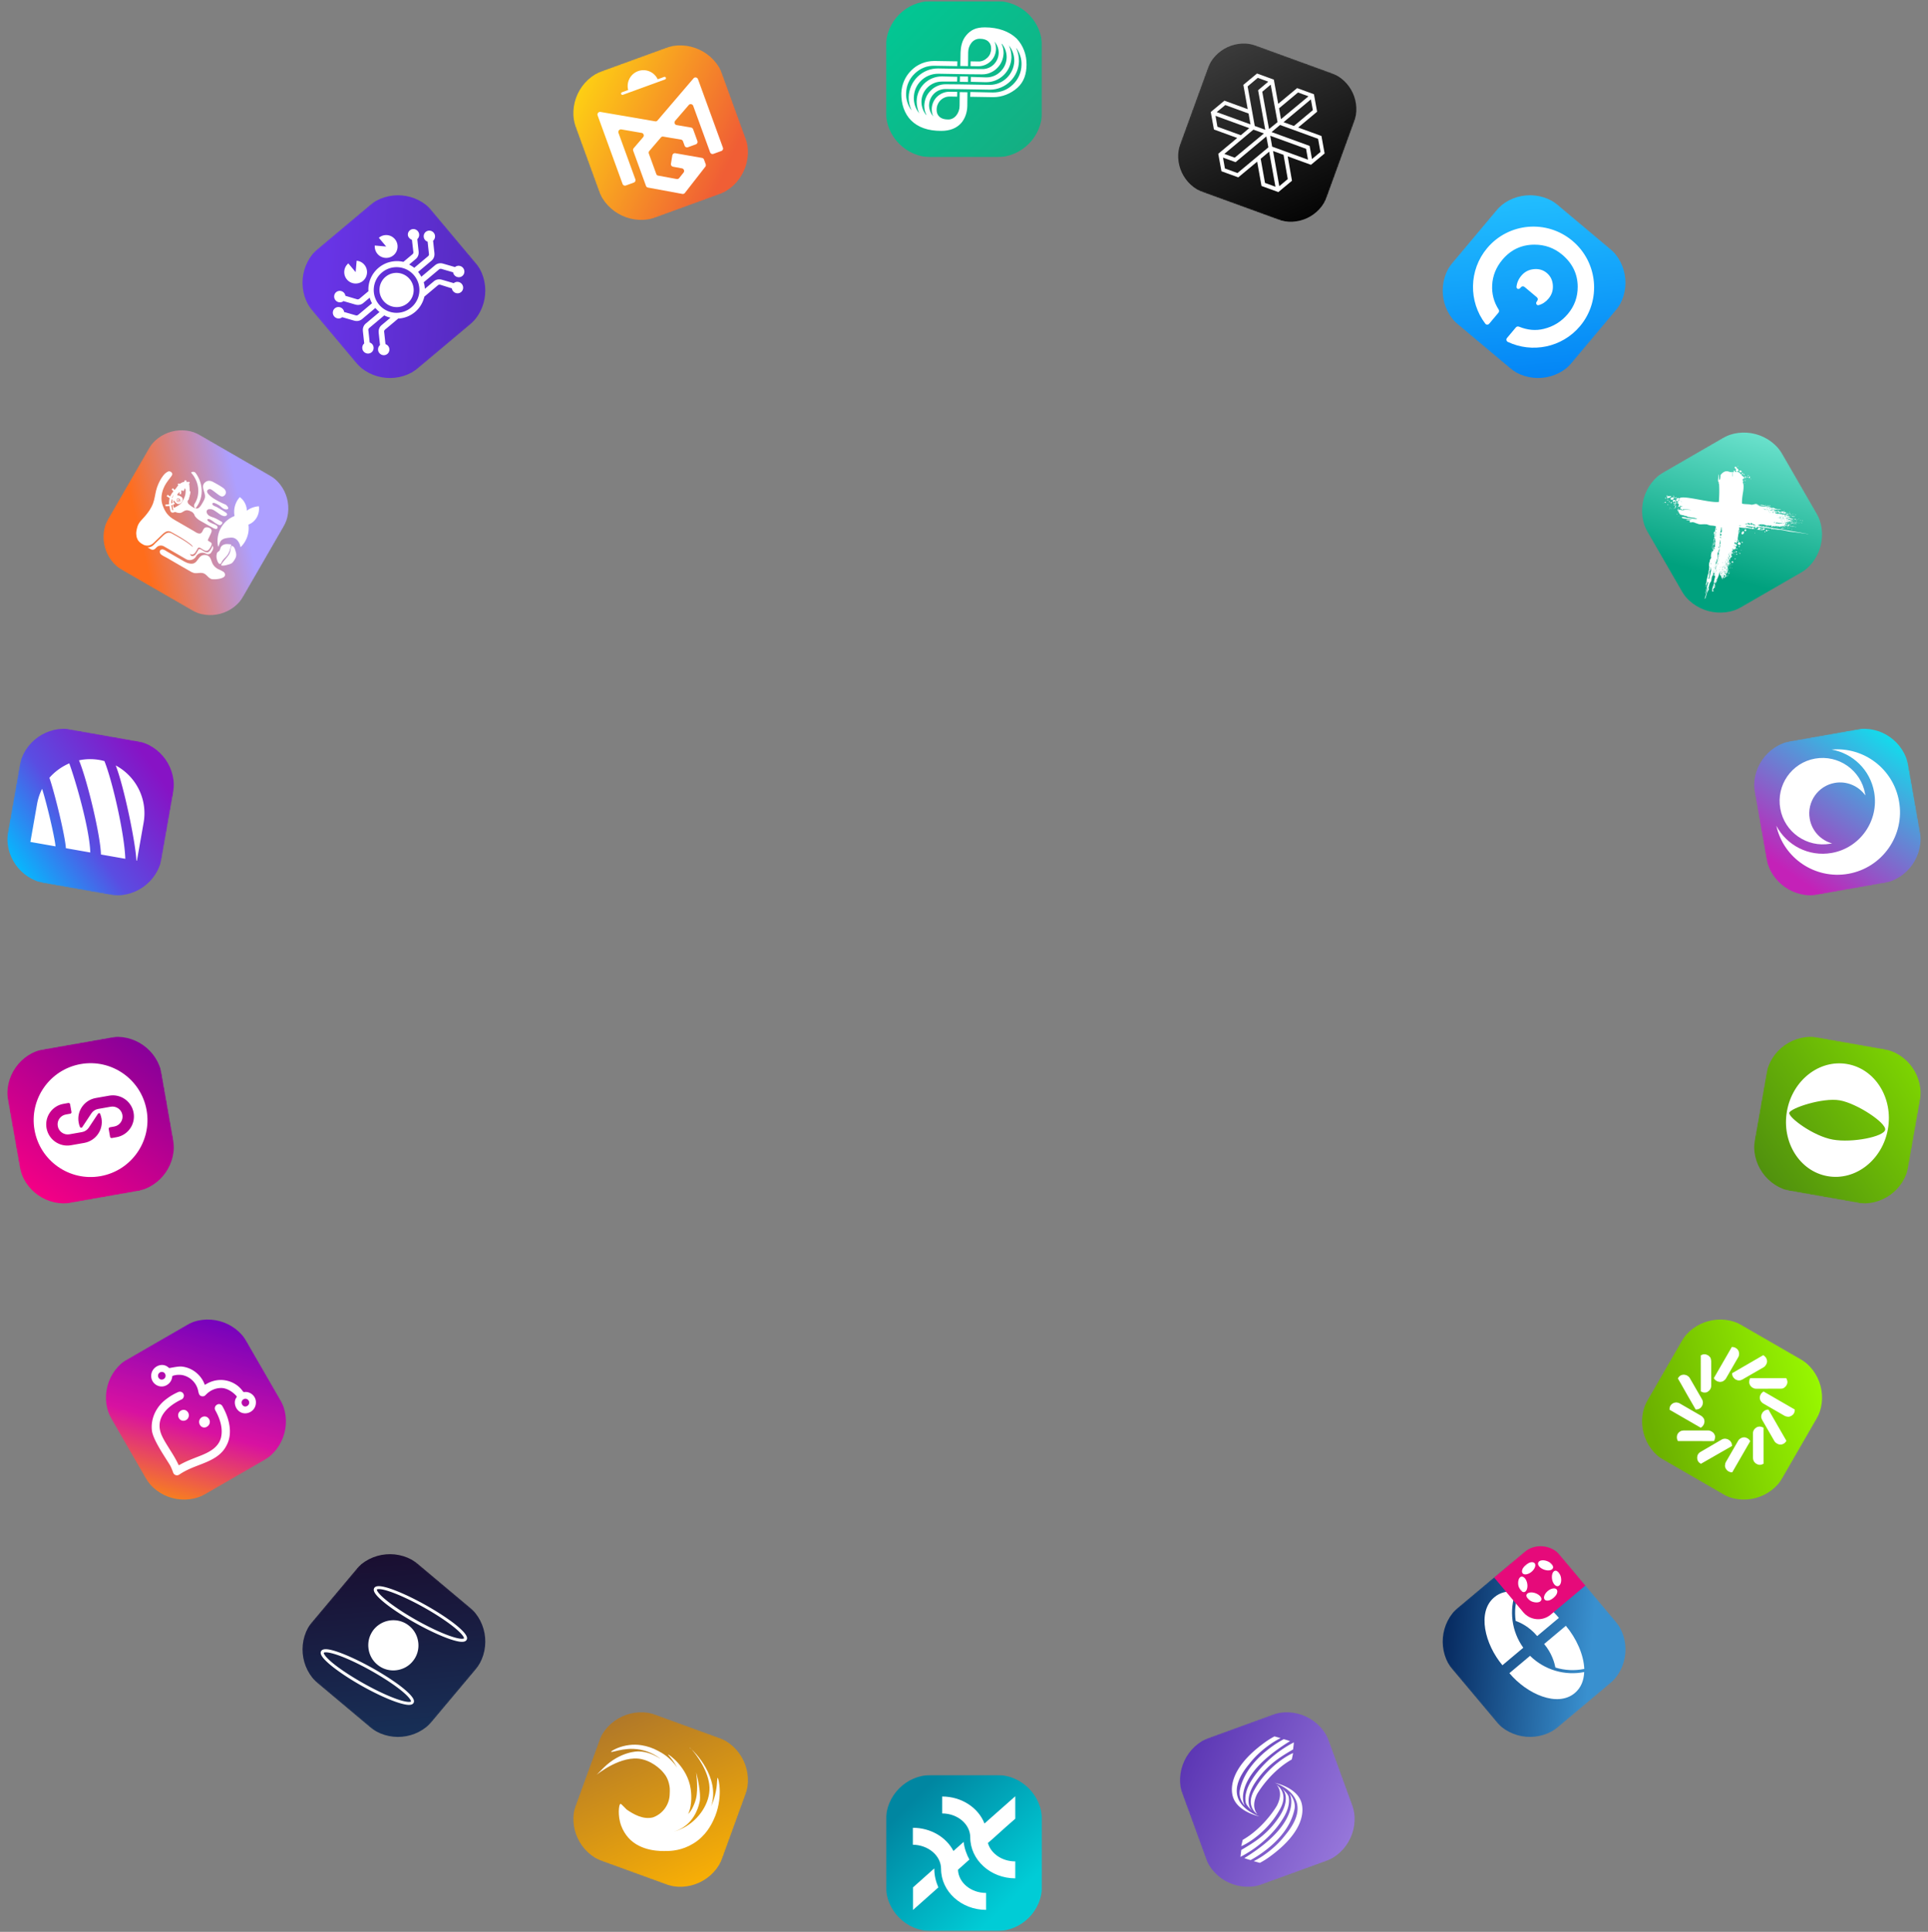 <svg xmlns="http://www.w3.org/2000/svg" width="1572" height="1575" fill="none"><rect width="100%" height="100%" fill="#808080" stroke="none"/><g clip-path="url(#a)"><mask id="b" width="128" height="129" x="722" y="0" maskUnits="userSpaceOnUse" style="mask-type:luminance"><path fill="#fff" d="M849.6 128.208H722.3V.908h127.3v127.3z"/></mask><g mask="url(#b)"><path fill="url(#c)" d="M722.3 38.008c0-20.5 16.6-37.1 37.1-37.1h53c20.6-.1 37.3 16.6 37.3 37.1v53c0 20.5-16.7 37.2-37.2 37.2h-53c-20.5 0-37.2-16.7-37.2-37.2v-53z"/><path fill="#fff" fill-rule="evenodd" d="M803 22.308c-7.4 0-11.5 2.2-15.1 6.4-3.8 4.4-4.5 9.9-4.7 13.9l-.2 11.2 6.3.1.1-11.2c0-2.8.9-5.5 2.6-7.7 1.7-2.2 4.1-3.4 6.7-3.4h.1c3.1 0 5.2.7 6.8 2 1.7 1.5 2.6 3.5 2.5 6.3 0 1.4-.3 2.7-.8 4-.6 1.3-1.4 2.4-2.4 3.3-2 1.9-4.7 3.1-7.4 2.9l-6.1-.1-.1 3.9 6.1.1h.3c3.8 0 7.4-1.5 10.1-4.1 2.7-2.6 4.2-6.2 4.3-10 0-1.9-.3-3.8-1-5.5l-.3-.7.4.6c2 2.5 3.1 5.5 3.1 8.8-.1 3.6-1.5 6.9-4 9.4s-6 3.9-9.5 3.8h-.3l-11.4-.1-6.4-.1-17.6-.3h-.4c-6.1 0-11.9 2.3-16.5 6.7-4.5 4.4-7.1 10.3-7.3 16.6-.1 3.6.7 7.1 2.2 10.5l-.1.1c-2.9-4.1-4.4-8.8-4.2-13.7.1-6.1 2.6-11.8 7-16 2.2-2.1 4.7-3.8 7.5-4.9 2.7-1.1 5.7-1.6 8.7-1.5l18.5.3.1-3.9-18.5-.3h-.4c-7 0-13.7 2.7-18.6 7.6-5.1 5-8 11.7-8.2 18.8-.1 8.9 2.6 16.6 7.9 22 5.7 5.7 13.8 8.6 24.6 8.6 7.1 0 12.7-2.2 16.5-6.6 2.9-3.5 4.7-8.3 4.8-13.7l.1-11.2-6.3-.1-.1 11.2c0 2.9-1 5.7-2.6 7.7-1.7 2.2-4.2 3.5-6.8 3.4-3.1 0-5.2-.7-6.8-2-1.7-1.5-2.6-3.5-2.5-6.3.1-5.7 4.8-10.4 10.5-10.4h.1l6.1.1.1-3.9-6.1-.1h-.3c-3.8 0-7.4 1.5-10.1 4.1-2.7 2.6-4.2 6.2-4.3 10 0 1.9.3 3.8 1 5.5l.3.7-.4-.6c-2-2.5-3.1-5.7-3.1-8.7.1-3.6 1.5-6.9 4-9.4s6-3.9 9.5-3.8h.3l11.4.1 6.4.1 17.6.3h.4c12.9 0 23.5-10.4 23.7-23.3 0-3.6-.7-7.2-2.2-10.5l.1-.1c2.9 4.1 4.4 8.8 4.2 13.7-.1 6.1-2.6 11.8-7 16-2.2 2.1-4.7 3.8-7.5 4.9-2.8 1.1-5.8 1.6-8.8 1.6l-18.4-.4-.2 3.9 18.5.3h.5c7 0 14.1-2.8 19.5-7.6 5.7-5.1 7.4-11.8 7.5-18.8.1-8.2-2.8-15.8-8-21.3-5.9-5.8-15-9.2-26-9.2zm4 46.9h-.3l-17.6-.3-6.4-.1-11.4-.1h-.3c-2.2 0-4.5.4-6.5 1.3-2.1.9-4 2.1-5.5 3.7-3.4 3.2-5.2 7.6-5.4 12.3 0 2.5.4 5 1.5 7.1l.3.9-.6-.7c-2.3-3.1-3.5-6.7-3.5-10.5.1-9 7.6-16.3 16.6-16.3h12.5l.1-3.9-12.2-.3h-.4c-11.2 0-20.4 9-20.5 20.3 0 3 .6 6.1 1.7 8.9l.4 1-.6-.9c-2.6-3.5-3.9-7.8-3.8-12.1.1-10.8 9-19.4 19.8-19.4h.3l17.6.3 6.3.1h.1l11.4.1h.3c2.2 0 4.5-.4 6.5-1.3 2.1-.9 4-2.1 5.5-3.7 3.4-3.2 5.2-7.6 5.4-12.3 0-2.5-.4-5-1.5-7.1l-.1-.7.6.7c2.3 3 3.5 6.7 3.5 10.5-.1 4.5-1.9 8.6-5.1 11.7-3.1 3.1-7.3 4.7-11.5 4.7h-.3l-12.3-.4-.1 4 12.2.3h.4c5.4 0 10.3-2 14.3-5.8 3.9-3.8 6.1-8.9 6.3-14.4 0-3.1-.6-6.1-1.7-8.9l-.4-1 .6.9c2.6 3.5 3.9 7.8 3.8 12.1-.4 10.6-9.2 19.3-20 19.3zm-17.7-2.4-6.7-.1.1-4.4 6.6.1v4.4z" clip-rule="evenodd"/></g></g><g clip-path="url(#d)"><mask id="e" width="164" height="164" x="457" y="26" maskUnits="userSpaceOnUse" style="mask-type:luminance"><path fill="#fff" d="m620.222 146.226-119.624 43.537-43.537-119.624 119.624-43.537 43.537 119.624z"/></mask><g mask="url(#e)"><path fill="url(#f)" d="M469.75 105.002c-7.011-19.264 2.91-40.54 22.174-47.551l49.804-18.126c19.324-7.14 40.728 2.842 47.739 22.106l18.126 49.804c7.011 19.264-2.97 40.668-22.234 47.679l-49.804 18.126c-19.264 7.011-40.668-2.97-47.68-22.234l-18.125-49.804z"/><path fill="#fff" d="M512.194 73.379c-1.659-6.313 1.731-13.08 8.027-15.372 6.296-2.292 13.208.62 16.029 6.617l5.262-1.916a1.11 1.11 0 0 1 1.41.658 1.11 1.11 0 0 1-.657 1.41l-34.393 12.517a1.11 1.11 0 0 1-1.41-.658 1.11 1.11 0 0 1 .657-1.41l5.075-1.846zm-22.542 17.888 44.497 7.642c.795.137 1.547-.137 1.974-.718L565.46 63.89c1.042-1.23 3.076-.906 3.657.691l20.315 55.819c.41 1.127-.221 2.315-1.255 2.691l-6.484 2.36c-1.128.41-2.315-.222-2.692-1.255l-13.782-37.87c-.547-1.504-2.615-1.922-3.657-.691l-11.069 12.861c-1.042 1.23-.418 3.238 1.265 3.477l11.697 2.022c.795.136 1.41.657 1.684 1.409l3.488 9.585c.41 1.127-.222 2.315-1.255 2.691l-6.484 2.36c-1.128.41-2.316-.221-2.692-1.255l-1.299-3.571a2.143 2.143 0 0 0-1.684-1.409l-14.396-2.423c-.795-.136-1.547.137-1.974.719l-9.412 10.981a2.144 2.144 0 0 0-.384 2.161l6.054 16.633c.273.752.889 1.273 1.649 1.315l14.944 2.756c.794.136 1.64-.172 2.067-.753l3.578-4.495c1.008-1.324.23-3.169-1.359-3.442l-7.186-1.323c-1.144-.221-1.965-1.306-1.743-2.451l1.143-6.801c.222-1.145 1.307-1.966 2.451-1.744l21.711 3.805c.794.136 1.41.657 1.683 1.409l1.368 3.759c.24.658.103 1.452-.324 2.033l-16.688 21.398a2.167 2.167 0 0 1-2.068.752l-27.947-5.152c-.795-.137-1.41-.658-1.649-1.316l-10.431-28.66a2.144 2.144 0 0 1 .384-2.162l7.695-8.973c1.042-1.23.418-3.238-1.265-3.477l-16.465-2.84c-1.589-.273-2.938 1.282-2.357 2.88l13.748 37.775c.411 1.128-.221 2.316-1.255 2.692l-6.484 2.36c-1.127.41-2.315-.222-2.691-1.255l-20.349-55.913c-.547-1.503.802-3.058 2.391-2.785z"/></g></g><g clip-path="url(#g)"><mask id="h" width="180" height="180" x="231" y="144" maskUnits="userSpaceOnUse" style="mask-type:luminance"><path fill="#fff" d="m410.838 241.603-97.512 81.828-81.828-97.512 97.512-81.828 81.828 97.512z"/></mask><g mask="url(#h)"><path fill="url(#i)" d="M255.346 254.338c-13.178-15.703-11.133-39.089 4.57-52.267l40.598-34.068c15.716-13.318 39.243-11.261 52.42 4.442l34.068 40.598c13.178 15.703 11.12 39.23-4.583 52.408l-40.598 34.068c-15.703 13.177-39.23 11.12-52.407-4.583l-34.068-40.598z"/><path fill="#fff" d="M334.127 187.835c1.992-1.671 4.874-1.348 6.545.644 1.607 1.915 1.425 4.809-.426 6.492l1.098 10.175-.013.141c.226 2.291-.676 4.484-2.361 5.898l-.076.064-5.286 4.436a32.262 32.262 0 0 1 4.17 2.636l11.184-9.385.077-.065c.536-.45.815-1.206.736-1.923l-.065-.076-1.058-9.817c-.756-.279-1.5-.699-2.079-1.388-1.671-1.992-1.412-4.95.503-6.557 1.992-1.672 4.873-1.349 6.545.643 1.607 1.915 1.425 4.809-.503 6.557l1.098 10.175-.012.141c.225 2.291-.676 4.483-2.362 5.898l-.076.064-10.877 9.128c1.028 1.225 1.903 2.579 2.638 3.921l11.183-9.385a6.848 6.848 0 0 1 6.295-1.366l.141.013 9.83 2.847c1.915-1.607 4.873-1.349 6.545.643 1.671 1.992 1.412 4.95-.503 6.557-1.992 1.671-4.873 1.348-6.545-.643-.578-.69-.939-1.431-1.006-2.289l-9.484-2.745a2.274 2.274 0 0 0-2.098.455l-.077.064-12.333 10.349c.557 1.753.832 3.48.953 5.336l7.277-6.106a6.842 6.842 0 0 1 6.295-1.366l.141.012 9.83 2.847c1.915-1.607 4.873-1.348 6.545.643 1.671 1.992 1.412 4.95-.503 6.557-1.991 1.672-4.873 1.349-6.545-.643-.578-.689-.939-1.431-1.006-2.288l-9.395-2.951a2.274 2.274 0 0 0-2.098.455l-.077.064-10.877 9.128c-1.123 4.728-3.643 9.193-7.626 12.535-3.984 3.343-8.83 5.19-13.669 5.335l-10.724 8.999-.077.064c-.536.45-.815 1.207-.736 1.923l.065.077 1.058 9.817c.756.279 1.5.699 2.079 1.388 1.671 1.992 1.412 4.95-.503 6.557-1.991 1.671-4.873 1.348-6.545-.643-1.607-1.915-1.424-4.809.503-6.557l-1.098-10.175.013-.141c-.226-2.291.676-4.484 2.361-5.898l.076-.064 7.201-6.042c-1.743-.366-3.461-1.013-5.09-1.865l-12.179 10.22-.077.065c-.536.45-.815 1.206-.736 1.923l.065.076 1.058 9.817c.756.279 1.5.699 2.079 1.388 1.671 1.992 1.412 4.951-.503 6.558-1.991 1.671-4.873 1.348-6.545-.644-1.607-1.915-1.424-4.809.503-6.557l-1.098-10.175.013-.141c-.226-2.291.676-4.483 2.361-5.897l.076-.065 11.107-9.32c-1.129-.88-2.17-1.965-3.211-3.049l-.193-.23-10.724 8.999a6.84 6.84 0 0 1-6.294 1.366l-.141-.012-9.83-2.847c-1.915 1.607-4.874 1.348-6.545-.644-1.671-1.991-1.413-4.95.502-6.557 1.992-1.671 4.874-1.348 6.545.644.579.689.94 1.43 1.007 2.288l9.484 2.746a2.275 2.275 0 0 0 2.098-.456l.076-.064 11.107-9.32a19.838 19.838 0 0 1-1.872-4.565l-5.132 4.307a6.845 6.845 0 0 1-6.295 1.366l-.14-.012-9.83-2.847a4.656 4.656 0 0 1-6.469-.708c-1.671-1.992-1.412-4.95.503-6.557 1.991-1.671 4.873-1.348 6.545.643.578.69.863 1.495 1.006 2.289l9.408 2.81a2.275 2.275 0 0 0 2.098-.456l.076-.064 7.201-6.042c-.447-7.066 2.448-14.195 8.269-19.08 5.822-4.885 13.409-6.422 20.226-4.832l7.354-6.171.076-.065c.536-.45.815-1.206.736-1.923l-.064-.076-1.135-9.753c-.756-.279-1.5-.699-2.079-1.388-1.836-1.722-1.578-4.681.337-6.288zm-22.736 34.353a18.564 18.564 0 0 0-2.291 26.204 18.563 18.563 0 0 0 26.203 2.291 18.563 18.563 0 0 0 2.292-26.203 18.565 18.565 0 0 0-26.204-2.292zm2.957 3.524c5.898-4.95 14.697-4.109 19.647 1.789 4.949 5.898 4.25 14.709-1.649 19.659-5.898 4.949-14.697 4.109-19.646-1.789-4.95-5.899-4.25-14.71 1.648-19.659zm-5.448-31.849.153-.129c3.971-3.202 9.67-2.632 12.948 1.274 3.279 3.907 2.761 9.824-1.145 13.102-3.907 3.279-9.824 2.761-13.102-1.145-1.607-1.915-2.32-4.32-2.187-6.651l.013-.141 9.298.814-5.978-7.124zm-24.895 20.891 5.978 7.124.813-9.299c2.395.21 4.639 1.329 6.31 3.32 3.279 3.907 2.761 9.824-1.145 13.102-3.907 3.279-9.824 2.761-13.102-1.145-3.278-3.907-2.773-9.683.992-12.974l.154-.128z"/></g></g><g clip-path="url(#j)"><mask id="k" width="175" height="175" x="72" y="339" maskUnits="userSpaceOnUse" style="mask-type:luminance"><path fill="#fff" d="m246.706 402.85-63.65 110.242-110.242-63.65 63.65-110.242 110.242 63.65z"/></mask><g mask="url(#k)"><path fill="url(#l)" d="M100.353 465.342c-15.242-8.8-20.439-28.197-11.639-43.439l31.85-55.164c8.8-15.241 28.197-20.439 43.439-11.639l55.164 31.85c15.242 8.8 20.439 28.198 11.639 43.439l-31.85 55.164c-8.8 15.242-28.197 20.439-43.439 11.639l-55.164-31.85z"/><path fill="#fff" fill-rule="evenodd" d="M168.711 392.344c-1.379.589-2.612 1.725-3.016 3.224-.454 1.585.159 3.324.635 5.1.525 1.689 1.015 3.242.784 4.841-.267 1.462-1.017 2.761-1.717 3.974l-.2.346c-1 1.732-2.563 4.64-4.585 4.743-2.073.189-4.854-1.994-6.262-3.154-.383-.337-.68-.623-.926-.996-.406-.697-.576-1.603-.263-2.346l.874-1.112c.66-3.545.788-7.166.42-10.727-.07-1.08-.263-2.346-1.165-2.982-.643-.487-1.486-.627-2.342-.544-1.936.153-3.788 1.161-5.121 2.47-1.383 1.396-2.47 3.078-3.247 4.823-1.603 3.577-2.378 7.518-1.886 11.266.06.497.033.943.093 1.439.07 1.08.139 2.159.532 3.079.836 1.752 3.351 2.396 5.186 2.417 1.03.017 1.913-.513 2.796-1.042a9.864 9.864 0 0 1 1.802-.922c1.739-.613 3.485.164 5.007.928 1.262.613 1.792 1.496 2.444 2.566.06.496.307.869.553 1.242 1.528 2.153 3.78 3.453 5.995 4.616l.606.35c2.252 1.3 4.503 2.6 6.805 3.814l.346.2c1.299.75 4.33 2.5 4.528-.042.053-.893-.763-1.479-1.542-1.929-.779-.45-1.659-.727-2.488-1.091-.83-.363-1.659-.726-2.352-1.126-.693-.4-3.314-2.26-1.055-2.573 1.079-.069 2.798 1.154 4.17 2.177.643.487 1.113.873 1.546 1.123l.779.45c1.039.6 2.375 1.487 3.431 1.058.46-.197 1.17-.826 1.333-1.309.327-.966-.156-1.13-.762-1.48l-.52-.3c-1.819-1.05-3.551-2.05-5.519-2.84-.26-.15-.57-.213-.966-.327-1.053-.376-2.105-.753-3.095-1.44-2.411-1.623-2.853-5.458 1.028-5.18 1.663-.079 2.998.807 4.334 1.694.346.2.643.487 1.076.737 1.075.736 2.188 1.609 3.314 2.259 1.039.6 3.181 1.491 4.4.578 1.22-.912.604-1.845-.559-2.632-2.324-1.573-4.749-2.973-7.174-4.373-.173-.1-.433-.25-.743-.313-1.312-.527-3.367-1.367-2.754-2.63.563-1.176 3.385.338 4.424.938l.26.15c.779.45 1.508.986 2.188 1.61 1.322 1.109 2.644 2.219 4.53 2.153 3.138-.035.301-3.521-1.012-4.048-3.454-1.417-6.845-3.144-9.949-5.167-1.076-.736-3.907-2.833-4.692-4.672-.306-.87-.216-1.626.717-2.242 1.493-.985 2.778-.012 3.977.911l.087.05c.26.15.469.387.729.537 1.459 1.073 2.781 2.183 4.29 3.169 1.249.837 2.425 1.4 3.781.451 1.12-.739 1.733-2.001 1.54-3.267-.143-1.353-1.192-2.536-2.267-3.273-2.708-1.909-5.616-3.473-8.524-5.036-1.485-.627-2.984-1.031-4.637-.368zm-20.767 17.569c1.423-2.065 2.836-4.713 3.257-7.241.077-.533.104-.979.13-1.426.067-1.116.134-2.232-.482-3.165-.609.456-1.169.826-1.866 1.232-.883.53-1.816 1.146-2.575 1.862a17.726 17.726 0 0 0-3.58 4.399c-1.4 2.425-2.257 5.51-1.115 8.132.036.136.073.273.21.236.173.1.359-.023.409-.109.324-.16.51-.283.833-.443 1.666-.886 3.706-2.018 4.779-3.477z" clip-rule="evenodd"/><path fill="#fff" d="M153.54 392.822c-.857.083-1.863.426-1.876.649.063-.31.127-.62.24-1.016l.177-.706-1.376-.217-.263.656a32.428 32.428 0 0 0-.331 1.772c-1.106.516-2.212 1.032-3.282 1.685-.073-.274-.233-.597-.393-.92l-.319-.646-1.243.552.27.733c.159.323.356.783.466 1.193a55.3 55.3 0 0 0-1.93 1.542c-.473.419-.996.926-1.383 1.395-.246-.373-.543-.66-.839-.946l-.506-.523-.997.925.507.524c.333.423.629.709.962 1.133-1.196 1.272-1.996 2.657-2.623 4.143l-2.202-1.387-.7 1.213 2.462 1.536c-.164.483-.241 1.016-.317 1.549-.204 1.153-.271 2.269-.115 3.398a23.24 23.24 0 0 1-2.345.263l-.67-.04.006 1.389.67.04c.806.004 1.662-.079 2.519-.162l.618 3.128c.22.82.439 1.639 1.132 2.039.693.4 1.513.181 2.246-.089 1.006-.343 1.975-.822 3.318-1.548 2.999-2.194 5.629-4.949 7.579-8.326.5-.866.963-1.869 1.376-2.785.314-.742 1.571-4.52.282-4.687-1.463-.267-1.677 3.304-1.99 4.047-1.731 4.197-4.724 7.781-8.442 10.022a12.59 12.59 0 0 1-2.909 1.438c-.46.196-.683.183-.77.133-.086-.05-.159-.323-.219-.82-.256-.956-.413-2.085-.619-3.128.733-.27 1.466-.539 2.249-.896l.647-.319-.64-1.293-.596.233c-.596.233-1.156.603-1.703.749-.083-.856-.029-1.749.198-2.542l.19-.929 1.299.75c.173.1.433.25.556.436l.37.56 1.169-.826-.592-.573c-.247-.373-.593-.573-.94-.773l-1.558-.9a14.04 14.04 0 0 1 2.05-3.551c.369.56.689 1.207.922 1.803l.319.646 1.243-.552-.319-.647a17.65 17.65 0 0 0-1.292-2.362c.86-.889 1.719-1.778 2.702-2.481.074.273.097.633.257.956.219.82.389 1.726.162 2.519l-.177.706 1.326.304.177-.707c.29-1.102.047-2.282-.122-3.188-.147-.546-.207-1.043-.353-1.589.746-.493 1.493-.986 2.276-1.342-.127.62-.29 1.103-.417 1.722-.164.483-.19.93-.39 1.276l-.35.606 1.212.7.35-.606c.3-.519.513-1.089.59-1.622.19-.929.467-1.809.657-2.738.92-.393 3.575-.592 3.446-2.168.027-.446-.506-.523-1.089-.513z"/><path fill="#fff" fill-rule="evenodd" d="M144.233 410.542c2.548 1.586 5.64-2.17 4.485-4.569-.283-.51-.839-.947-1.445-1.297-1.039-.6-2.265-1.077-3.371-.561-.647.32-1.083.876-1.52 1.432-1.15 1.992-.005 3.808 1.851 4.995zm-.14-2.159.11.41.087.05.086.05.087.05.087.05.173.1.086.05.087.05.137-.037.136-.036.087.05.086.05s.087.05.137-.037a.55.55 0 0 0 .583-.01s.05-.086.137-.036c0 0 .05-.087.136-.037l.137-.037.05-.086c.223.013.373-.247.56-.37l.3-.519.05-.087s.05-.087-.037-.137c-.037-.136.013-.223.15-.259l.05-.087.05-.087.05-.086-.037-.137-.036-.136-.037-.137c-.05.087-.1.173-.063.31.086.05.036.136-.014.223l-.05.087-.1.173c-.05.086-.05.086-.013.223 0 0-.05.087.037.137-.21-.237-.26-.15-.26-.15s-.05.086-.137.036l.037.137-.05.086c-.05.087-.05.087-.187.124l-.05.086-.05.087-.1.173c-.086-.05-.136.037-.136.037l-.137.036c-.05.087-.187.123-.237.21l-.05.087c-.086-.05-.223-.014-.309-.064-.087-.05-.137.037-.224-.013-.086-.05-.173-.1-.309-.064-.087-.05-.174-.1-.21-.236l-.087-.05-.086-.05-.087-.05-.173-.1-.087-.05c.05-.087-.036-.137-.073-.273-.087-.05-.123-.187-.073-.274-.087-.05-.037-.136-.073-.273.05-.086.05-.086.013-.223.137-.037.05-.087.1-.173.05-.087.013-.223.187-.123l.1-.174.05-.086.05-.087c.086.05.223.014.223.014.05-.087.186-.124.223.013.05-.087.137-.037.223.013.087.05.087.05.223.014.224.013.26.15.297.286.086.05.086.05.123.187l-.2.346c.037.137-.1.174-.1.174l-.05.086s-.05.087-.137.037l-.086-.05-.137.036.05-.086-.086-.05-.087-.05.05-.087c-.087-.05-.037-.136-.037-.136.05-.087.05-.087.014-.224-.087-.05-.087-.05-.137.037l-.05.087-.05.086s-.05.087.037.137c0 0 .086.05.036.136l.037.137-.05.087-.1.173.26.15.086.05.087.05.087.05.086.05.087.05.136-.037.05-.086.05-.087.174.1.136-.037.05-.086.137-.037.05-.086.05-.087.05-.087c.05-.086.05-.086.186-.123.014-.223-.023-.36-.059-.496-.037-.137-.024-.36-.06-.497l-.347-.2-.086-.05c-.087-.05-.037-.136-.123-.186-.224-.014-.36.023-.533-.077-.137.037-.31-.063-.483-.163-.187.123-.237.209-.374.246-.05.087-.136.037-.186.123 0 0-.05.087-.137.037.037.136-.013.223-.2.346l-.2.347c-.013.223.06.496.133.769-.05.087-.013.223.023.36z" clip-rule="evenodd"/><path fill="#fff" d="M176.566 452.535c.141-.843.281-1.685.667-2.155.387-.47.983-.703 1.457-1.122.809-.803.84-2.055 1.303-3.058.664-1.349 2.056-2.161 3.509-2.477 1.453-.316 2.915-.049 4.341.081.223.013.533.077.606.35.087.05-.013.223.023.36-.67 2.961-1.441 6.096-3.374 8.444-1.41 1.842-3.462 3.197-4.353 5.339-1.467 3.54-3.324.158-3.86-2.114-.306-.869-.486-2.359-.319-3.648z"/><path fill="#fff" d="M188.654 459.398c.883-.529 1.519-1.432 2.156-2.334.787-1.163 1.537-2.462 1.754-3.837.28-1.686-.296-3.289-.785-4.841-.27-.733-.489-1.553-.945-2.163-.457-.609-1.186-1.146-1.942-1.236-.937 1.422-.734 3.271-1.238 4.943-.467 1.809-1.627 3.218-2.786 4.627-1.683 1.915-3.13 3.62-4.516 5.821-.05.087-.1.174-.064.31.539 1.466 7.619-.797 8.366-1.29z"/><path fill="#fff" fill-rule="evenodd" d="M199.86 441.389a21.468 21.468 0 0 0 2.703-13.681c5.914-2.243 9.378-8.442 8.514-14.945-1.216.106-2.346.262-3.575.592-2.322.622-4.398 1.617-6.228 2.986-.105-4.218-2.096-8.369-5.743-11.052-.773.939-1.546 1.878-2.146 2.917-2.25 3.897-2.914 8.248-2.14 12.506a21.653 21.653 0 0 0-10.956 9.377c-2.85 4.936-3.545 10.54-2.378 15.717.35-.606.7-1.212.827-1.832.567-1.982 1.267-3.194 2.387-3.934 1.219-.912 2.809-1.265 4.931-1.54 1.712-.166 3.475-.419 5.047.258 2.798 1.153 4.569 4.485 4.978 7.377 1.469-1.345 2.729-2.927 3.779-4.746z" clip-rule="evenodd"/><path fill="#fff" d="M161.519 411.401a25.285 25.285 0 0 1-2.16 3.14c-1.199-.923-1.415-2.549-.715-3.761 2.223-3.451 3.171-7.291 3.015-11.422-.297-8.486-5.878-14.018-5.878-14.018 1.046-1.012 2.832-.905 3.744.315 1.948 2.626 4.618 7.4 4.913 13.69.142 4.354-.769 8.332-2.919 12.056z"/><path fill="#fff" fill-rule="evenodd" d="m120.271 446.243 2.685 1.55c1.212.7 2.615.471 3.611-.455l1.097-1.099c1.619-1.605 4.101-1.904 6.093-.754l17.926 10.35c2.858 1.65 6.546.662 8.196-2.196 1.65-2.858 5.338-3.846 8.196-2.196a3.116 3.116 0 0 0 4.235-1.135l1.05-1.818c.7-1.213.607-2.652-.132-3.772.023.36-.09.757-.24 1.016-.627 1.486-2.154 4.53-4.04 4.596-.806-.003-1.549-.317-2.205-.58l-1.212-.7c-1.336-.887-3.054-2.11-3.804-.811-.464 1.003-1.15 1.992-1.7 2.945-.487.642-.837 1.249-1.533 1.655-1.543 1.072-3.872.305-3.255-1.764.214-.569.65-1.125 1.087-1.682.773-.939 1.546-1.878.994-3.121-.247-.373-.543-.66-.926-.996-4.696-3.866-10.115-6.88-15.448-9.843-.866-.5-1.732-1-2.798-1.154-2.182-.22-4.025 1.372-5.594 2.89-.337.383-.71.63-1.047 1.013-1.806 1.728-3.662 3.543-5.468 5.271l-.05.087c-2.02 2.298-4.155 2.797-5.718 2.703z" clip-rule="evenodd"/><path fill="#fff" d="M135.016 385.707c.66-.543 1.356-.949 2.139-1.306 1.106-.516 2.629.248 3.145 1.354.639 1.293-.594 2.428-1.331 3.504-2.233 2.868-4.466 5.735-5.746 9.153-1.644 4.247-2.199 9.007-.668 13.355 2.071 5.814 4.561 9.1 9.671 12.05l15.674 9.05c1.299.75 2.708 1.91 4.221 2.09 3.731.538 2.636-4.366 5.765-4.985 1.589-.353 4.264.614 4.653 2.34.169.906-.244 1.822-.607 2.652-.827 1.832-1.741 3.614-2.517 5.359.589 1.38 3.044 1.527 3.223 3.016.024.36-.09.756-.203 1.153-.627 1.485-2.154 4.53-4.039 4.596-.807-.004-1.549-.317-2.206-.581-1.175-.563-4.016-3.242-4.93-1.46-.463 1.002-1.15 1.991-1.7 2.944-.486.643-.836 1.249-1.533 1.655-1.542 1.072-3.871.305-3.254-1.763.454-1.586 3.039-2.864 2.081-4.803-.247-.374-.543-.66-.926-.997-4.696-3.866-10.115-6.879-15.448-9.843-.866-.5-1.732-1-2.798-1.153-2.182-.221-4.025 1.371-5.594 2.89-2.143 2.111-4.286 4.222-6.565 6.37l-.05.087c-4.659 4.469-9.086 1.336-9.086 1.336l-.952-.55c-2.288-1.436-2.964-2.866-3.247-3.376-.443-.833-.663-1.652-.882-2.472-.23-1.402-.322-2.842-.105-4.217.217-1.376.52-2.702.96-4.064 1.244-3.555 3.497-5.256 5.953-8.11 2.743-3.151 5.189-6.588 6.683-10.575 1.28-3.418 1.631-7.026 2.515-10.557.884-3.531 2.388-6.935 4.275-10.003.986-1.508 2.059-2.967 3.429-4.139z"/><path fill="#fff" d="M132.324 416.368c.21.237.456.61.666.846-.296-.286-.506-.523-.666-.846zm50.467 50.384c.63.71.886 1.666.559 2.632-.917 2.589-7.666 3.079-9.985 2.895-2.988-.224-4.326-3.306-6.715-4.569-2.388-1.264-5.183-.222-7.725-.419-.979-.104-1.759-.554-2.638-.831-6.755-3.9-13.473-7.663-20.178-11.65-1.559-.9-3.354-1.59-4.763-2.75-1.409-1.159-1.608-3.815.651-4.127 1.762-.253 3.627 1.517 5.063 2.23l11.345 6.55 1.991 1.15c1.992 1.15 5.72 2.494 8.082 1.202 2.449-1.241 3.27-4.463 5.732-5.928 1.903-1.095 4.308-.861 5.94.312 1.842 1.41 2.141 3.892 3.013 5.781.872 1.889 2.354 3.322 4.036 4.409 1.299.75 2.885 1.204 4.134 2.04.656.264 1.125.65 1.458 1.073z"/></g></g><g clip-path="url(#m)"><mask id="n" width="148" height="148" x="0" y="588" maskUnits="userSpaceOnUse" style="mask-type:luminance"><path fill="#fff" d="m147.618 610.502-22.099 125.365-125.365-22.1 22.099-125.365 125.365 22.1z"/></mask><g mask="url(#n)"><path fill="url(#o)" d="M36.69 720.208C16.5 716.649 3.036 697.42 6.594 677.231l9.201-52.194c3.478-20.304 22.823-33.851 43.011-30.293l52.195 9.201c20.188 3.559 33.735 22.904 30.177 43.093l-9.201 52.194c-3.559 20.189-22.904 33.736-43.093 30.177l-52.194-9.201z"/><path fill="#fff" fill-rule="evenodd" d="M34.335 643.13a44.507 44.507 0 0 0-4.093 12.276l-5.468 31.021 20.484 3.611c-.512-6.893-6.947-34.327-10.923-46.908zm19.392 48.401c-.691-10.479-9.196-45.182-13.438-57.404 4.453-5.104 10.031-9.096 16.188-11.768 5.338 14.649 16.502 53.273 17.143 72.678l-19.893-3.506zm28.559 5.034c-.304-14.98-10.901-59.698-17.862-76.664 5.387-1.182 11.093-1.293 16.904-.269 1.28.225 2.543.55 3.806.874 6.508 16.073 16.41 59.552 17.028 79.664l-19.893-3.506.017-.099zm28.953 5.104.394.069 5.468-31.021c3.403-19.302-6.321-37.872-22.745-46.656 6.52 16.583 16.075 62.031 16.883 77.608z" clip-rule="evenodd"/></g></g><g clip-path="url(#p)"><mask id="q" width="148" height="148" x="0" y="839" maskUnits="userSpaceOnUse" style="mask-type:luminance"><path fill="#fff" d="m125.536 839.529 22.099 125.365-125.364 22.099L.17 861.628l125.365-22.099z"/></mask><g mask="url(#q)"><path fill="url(#r)" d="M58.806 980.553c-20.188 3.559-39.417-9.907-42.976-30.096l-9.2-52.194c-3.676-20.27 9.872-39.615 30.06-43.174l52.194-9.201c20.189-3.558 39.534 9.989 43.093 30.177l9.201 52.194c3.558 20.189-9.989 39.534-30.177 43.093l-52.195 9.201z"/><path fill="#fff" fill-rule="evenodd" d="M65.79 867.526c25.211-4.444 49.306 12.429 53.75 37.64 4.444 25.211-12.429 49.305-37.64 53.749-25.21 4.445-49.305-12.428-53.75-37.639-4.443-25.211 12.43-49.306 37.64-53.75zm-27.855 52.228c1.65 9.356 10.569 15.602 19.924 13.953l10.932-1.927c9.338-1.748 15.584-10.668 13.952-19.925-.225-1.28-.648-2.526-1.07-3.771-.32-.655-1.258-.794-1.646-.116l-.18.133-7.538 11.381c-1.217 1.738-3.111 3.087-5.376 3.487l-10.34 1.822c-4.432.782-8.718-2.22-9.5-6.651-.798-4.531 2.122-8.701 6.652-9.499l3.546-.625c.69-.122 1.077-.799.973-1.39l-1.128-6.402c-.122-.689-.8-1.077-1.39-.973l-3.841.677c-9.373 1.551-15.62 10.47-13.97 19.826zm51.08-26.469c9.355-1.649 18.275 4.597 19.924 13.952 1.649 9.356-4.597 18.276-13.953 19.925l-3.84.677c-.69.122-1.286-.383-1.39-.973l-1.129-6.402c-.121-.689.383-1.286.974-1.39l3.545-.625c4.431-.781 7.433-5.067 6.652-9.499-.781-4.431-5.067-7.433-9.5-6.651l-10.34 1.822c-2.264.4-4.159 1.749-5.376 3.487l-7.538 11.381-.081.116c-.522.498-1.443.457-1.779-.296-.504-1.13-.828-2.392-1.07-3.771-1.633-9.257 4.614-18.177 13.97-19.826l10.93-1.927z" clip-rule="evenodd"/></g></g><g clip-path="url(#s)"><mask id="t" width="175" height="175" x="72" y="1062" maskUnits="userSpaceOnUse" style="mask-type:luminance"><path fill="#fff" d="m183.106 1062.29 63.65 110.24-110.242 63.65-63.65-110.24 110.242-63.65z"/></mask><g mask="url(#t)"><path fill="url(#u)" d="M168.643 1217.63c-17.753 10.25-40.429 4.18-50.679-13.58l-26.5-45.89c-10.386-17.79-4.274-40.61 13.479-50.86l45.898-26.5c17.753-10.25 40.565-4.13 50.815 13.62l26.5 45.9c10.25 17.75 4.138 40.56-13.615 50.81l-45.898 26.5z"/><path fill="#fff" d="M123.29 1121.88c.025 5.65 5.514 9.75 10.84 8.18 3.518-1.11 5.899-3.98 6.304-7.68.01-.59.319-.65.716-.76 2.328-.77 4.697-.87 7.042-.6 6.02 1.02 11.076 5.38 12.95 11.22.767 2.33.681 5.38 3.003 6.01 1.776.47 2.815-.13 3.655-1.07 3.543-3.67 8.123-5.73 13.197-5.54 4.677.3 8.946 3.49 11.339 6.03.336.39.946.84.54 1.54-1.825 2.44-1.701 5.25-.597 7.97 4.17 9.02 16.978 5.2 16.352-4.48-.281-4.69-4.713-8.36-9.337-7.77-.533.07-.856-.09-1.243-.56-2.01-2.88-4.562-5.1-7.708-6.75a22.787 22.787 0 0 0-9.425-2.52c-4.714-.17-9.074 1.08-13.181 3.57-.78.45-.78.45-1.056-.43-3.061-7.7-10.392-13.4-18.768-14.11-2.295-.17-6.769.68-9.161 1.14-.533.07-.842.14-1.316-.28-5.318-5.02-14.278-.54-14.146 6.89zm79.471 20.05c1.963 3.6-3.219 6.83-5.319 3.19-2-3.47 2.909-6.76 5.319-3.19zM134.556 1120c.9 1.56.388 3.47-1.084 4.32-3.774 2.06-6.564-3.37-2.927-5.47 1.436-.71 3.211-.24 4.011 1.15zm46.842 26.53c5.414 9.58 8.806 22.05 3.146 32.25-6.063 11.7-20.117 14.15-31.009 19.29-2.438 1.17-4.827 2.44-7.151 4.01-2.015 1.51-4.624.59-5.305-1.79-.753-2.1-1.543-4.07-2.643-5.98-4.224-6.91-13.736-20.59-14.588-28.06-1.149-10.19 3.954-19.95 11.941-25.72 2.954-2.28 6.072-4.08 9.476-5.58 1.659-.73 3.485-.17 4.298 1.44.8 1.39.288 3.3-.998 4.27l-.433.25c-12.068 5.7-22.528 15.78-16.041 29.82 1.854 4.01 4.314 7.67 6.6 11.43 2.474 3.88 4.86 7.81 6.814 12 .2.34.3.52.733.27 5.196-3 10.805-5.09 16.365-7.26 7.528-2.96 15.412-6.7 17.594-15.12 1.777-7.72-.938-15.63-4.701-22.34-1.79-3.7 3.602-7.16 5.902-3.18zm-18.451 15.04c-2.69-5.26 4.534-9.55 7.571-4.49 1.25 2.17.381 4.86-1.784 6.11-2.028 1.29-4.623.6-5.787-1.62zm-17.078-5.38c-2.777-5.21 4.447-9.5 7.52-4.57 1.2 2.07.518 4.89-1.56 6.09-2.165 1.25-4.71.64-5.96-1.52z"/></g></g><g clip-path="url(#v)"><mask id="w" width="180" height="181" x="231" y="1251" maskUnits="userSpaceOnUse" style="mask-type:luminance"><path fill="#fff" d="m313.403 1251.93 97.512 81.83-81.829 97.51-97.511-81.83 81.828-97.51z"/></mask><g mask="url(#w)"><path fill="url(#x)" d="M352.934 1402.85c-13.177 15.7-36.563 17.75-52.266 4.57l-40.598-34.07c-15.844-13.16-17.902-36.69-4.724-52.39l34.068-40.6c13.178-15.7 36.705-17.76 52.408-4.58l40.598 34.07c15.703 13.17 17.76 36.7 4.583 52.4l-34.069 40.6z"/><path fill="#fff" fill-rule="evenodd" d="M329.835 1377.33c1.532 1.29 3 2.65 4.403 4.09 2.819 3.02 3.862 5.2 3.011 6.83-1.199 2.52-5.665 1.78-9.004.93-12.55-3.09-35.952-15.02-52.006-26.54-4.994-3.54-8.901-6.81-11.478-9.5-2.819-3.02-3.861-5.2-3.011-6.83 1.2-2.52 5.665-1.78 9.004-.93 12.562 3.23 35.888 15.1 52.083 26.6a95.98 95.98 0 0 1 6.998 5.35zm-58.975-21.81c1.762 1.48 4.048 3.26 6.845 5.22 15.889 11.24 38.856 23.08 51.188 26.12 5.296 1.31 6.208.37 6.208.37.233-.58-1.316-4.49-13.654-13.28-15.965-11.31-38.856-23.08-51.188-26.12-5.296-1.31-6.208-.38-6.208-.38-.322.39.605 2.86 6.809 8.07zm29.528-12.17c.468 5.36 3.102 10.31 7.162 13.72l.153.12c4.136 3.47 9.534 5.13 14.951 4.59 5.418-.55 10.446-3.12 13.84-7.32 3.471-4.13 5.129-9.53 4.584-14.95-.545-5.42-3.114-10.44-7.315-13.84l-.153-.13c-3.064-2.57-6.963-4.14-10.97-4.5-4.006-.36-8.054.42-11.646 2.36-3.592 1.95-6.534 4.83-8.351 8.4-1.894 3.5-2.676 7.54-2.255 11.55zm77.123-13.34a61.14 61.14 0 0 0-4.403-4.09 98.337 98.337 0 0 0-7.075-5.41c-16.119-11.44-39.521-23.38-52.006-26.54-3.339-.85-7.805-1.59-9.004.93-.774 1.7.192 3.81 3.011 6.83 2.5 2.62 6.407 5.9 11.478 9.5 16.195 11.5 39.52 23.38 52.006 26.54 3.338.85 7.804 1.59 9.004-.93.85-1.63-.192-3.81-3.011-6.83zm-56.546-20.82a102.532 102.532 0 0 1-6.844-5.22c-6.205-5.21-7.054-7.62-6.81-8.07 0 0 .913-.93 6.209.38 12.267 3.12 35.299 14.87 51.124 26.19 12.414 8.86 13.963 12.77 13.654 13.29 0 0-.913.93-6.209-.38-12.191-3.05-35.222-14.81-51.124-26.19z" clip-rule="evenodd"/></g></g><g clip-path="url(#y)"><mask id="z" width="164" height="164" x="457" y="1385" maskUnits="userSpaceOnUse" style="mask-type:luminance"><path fill="#fff" d="m500.692 1385.57 119.624 43.53-43.537 119.63-119.624-43.54 43.537-119.62z"/></mask><g mask="url(#z)"><path fill="url(#A)" d="M589.467 1513.87c-7.011 19.26-28.287 29.18-47.551 22.17l-49.804-18.13c-19.392-6.95-29.374-28.35-22.363-47.61l18.126-49.81c7.011-19.26 28.416-29.24 47.68-22.23l49.804 18.12c19.264 7.01 29.245 28.42 22.234 47.68l-18.126 49.81z"/><path fill="#fff" fill-rule="evenodd" d="M505.47 1471.27c.094.03.094.03 0 0 .102-.28.077-.5.205-.56.359-.41 1.777.96 3.929 3.24.402.35.863.84 1.324 1.33 5.339 3.75 13.591 8.56 21.622 6.38 7.861-2.89 13.092-10.24 13.47-18.3.215-4.39.232-6.19-.655-9.6-.658-2.58-1.844-5.46-4.082-8.09-.487-.7-7.097-8.86-17.785-11.36-16.846-4.01-37.074 12.68-37.074 12.68s5.205-5.23 5.692-5.69c13.819-13.7 28.394-13.4 28.394-13.4 7.305.1 13.549 3.12 17.837 5.96l-.154-.16-.153-.17c-6.261-4.72-13.813-7.36-21.682-7.67-6.1-.2-11.577 1.1-14.858 1.93-1.973.45-3.152.77-3.238.42-.145-.48 2.871-2.04 5.016-2.96 6.238-2.52 13.064-3.44 19.805-2.37 4.724.76 9.269 2.3 13.446 4.57 2.87 1.47 10.319 5.56 15.571 13.65-2.433-4.72-5.192-7.96-6.541-9.51-.581-.75-.889-1.07-.854-1.16.452-.37 15.973 10.49 18.437 27.99.35 2.25 1.714 12.54-2.047 20.54 2.666-2.65 3.88-5.4 5.308-9.03l.034-.1c1.838-4.75 1.925-9.09 1.969-13.01.018-4.14-.425-8.77-.655-10.77l-.128-1.11c4.318 16.79 2.967 23.43 2.967 23.43-.582 2.76-2.969 14.88-14.103 21.79-2.35 1.48-4.845 2.49-7.366 3.28 4.623-1.3 7.93-3.08 8.989-3.65 11.69-6.39 20.843-19.55 20.377-32.6-.5-12.95-10.51-26.38-14.592-30.95 1.853 1.63 23.642 22.75 15.972 46.46 4.112-9.25 4.678-17.24 4.875-21 .103-1.45.155-2.18.377-2.2.948.02 4.814 17.18-3.341 34.32-1.881 4-6.369 13.12-16.597 19.29-9.041 5.54-17.721 6-21.771 6.02-3.862.08-20.898.69-31.147-10.91-2.485-2.82-4.39-6.07-5.747-9.65-3.21-8.72-1.713-17.22-1.046-17.3zm56.879-46.34 1.546 1.31c-1.23-1.3-1.973-1.89-1.546-1.31z" clip-rule="evenodd"/></g></g><g clip-path="url(#B)"><mask id="C" width="128" height="128" x="722" y="1447" maskUnits="userSpaceOnUse" style="mask-type:luminance"><path fill="#fff" d="M722.4 1447.09h127.3v127.3H722.4v-127.3z"/></mask><g mask="url(#C)"><path fill="url(#D)" d="M849.7 1537.29c0 20.5-16.6 37.1-37.1 37.1h-53c-20.6.1-37.3-16.6-37.3-37.1v-53c0-20.5 16.7-37.2 37.2-37.2h53c20.5 0 37.2 16.7 37.2 37.2v53z"/><path fill="#fff" fill-rule="evenodd" d="M765.1 1538.79c-2-4.6-3.3-9.7-3.3-15v-.5l-17.4 15.5v18.4l20.7-18.4zm2.2-15.1c0 18.4 16.5 33.4 36.7 33.4v-13.8c-12.4 0-22.5-8.4-22.9-18.9l9.3-8.3c-2.4-4.4-4.1-9.3-4.7-14.4l-8.3 7.4c-5.9-11.3-18.6-18.9-33.1-18.9v13.8c12.7.2 23 9 23 19.7zm.9-45.2v-13.8c16 0 29.6 9.3 34.5 22l25.1-22.2v18.3l-7.4 6.5-10 9-4.9 4.3c2.4 8.6 11.5 15 22.3 15v13.8c-20.2 0-36.7-15-36.7-33.4 0-10.7-10.3-19.5-22.9-19.5z" clip-rule="evenodd"/></g></g><g clip-path="url(#E)"><mask id="F" width="164" height="164" x="951" y="1385" maskUnits="userSpaceOnUse" style="mask-type:luminance"><path fill="#fff" d="m951.779 1429.07 119.621-43.54 43.54 119.63-119.625 43.53-43.536-119.62z"/></mask><g mask="url(#F)"><path fill="url(#G)" d="M1102.25 1470.3c7.01 19.26-2.91 40.54-22.17 47.55l-49.81 18.12c-19.32 7.14-40.726-2.84-47.737-22.1l-18.126-49.81c-7.011-19.26 2.971-40.67 22.234-47.68l49.809-18.12c19.26-7.01 40.66 2.97 47.67 22.23l18.13 49.81z"/><path fill="#fff" fill-rule="evenodd" d="M1047.85 1496.27c8.46-10.11 11.69-19.05 9.43-26.74-3.41-11.42-17.97-16.02-17.97-16.02s16.38 3.19 21.21 14.41c2.77 6.44 4.55 24.21-25.16 45.77-4.62 3.38-8.15 5.09-8.15 5.09l-4.97-1.38s4.71-2.25 9.83-6.03c6.14-4.47 11.44-9.48 15.78-15.1zm-28.3 20.19s-2.1-.51-4.3-1.3l-.74-.27.63-.33c3.48-2.12 6.8-4.4 9.84-6.57 34.72-25.08 27.28-43.76 27.21-43.95l-.74-1.75s5.63 5.82 3.93 13.14c-3.39 15.82-15.88 27.71-25.84 34.84-5.46 4.01-9.71 6.09-9.86 6.25l-.09.04-.04-.1zm24.66-42.49c-6.56 12.39-15.7 20.61-22.18 25.31-5.21 3.81-9.15 5.56-9.34 5.63l-.66.24 1.22-5.12.1-.04a77.19 77.19 0 0 0 5.68-3.67c14.46-10.58 22.15-24.23 22.21-24.36 5.67-11.32-.33-16.69-.33-16.69.13.06 9.81 5.9 3.3 18.7zm-32.2 39.6c.09-.04 4.96-2.45 11.29-6.99 6.73-4.89 16.13-13 22.85-24.06 3.97-6.34 5.66-12.81 4.48-17.81-.57-2.45-5.08-6.34-5.08-6.34l1.22 1.58c.03.09 5.38 7.19-3.54 20.97-5.08 7.7-10.92 13.87-18.67 19.46-3.98 2.83-7.9 5.21-12.29 7.77l-.19.07-.02.22c-.1.89-.6 4.79-.56 4.89l-.08.66.59-.42zm32.25-78.36c-6.49 4.7-15.63 12.93-22.18 25.32-6.52 12.8 3.16 18.64 3.29 18.7 0 0-6-5.38-.33-16.7.15-.16 7.85-13.81 22.34-24.3a77.19 77.19 0 0 1 5.68-3.67l.19-.07 1.09-5.18-.65.24c-.29.1-4.13 1.82-9.43 5.66zm2.56-17.21s2.1.51 4.31 1.3l.73.27-.62.33c-3.48 2.12-6.81 4.4-9.85 6.57-34.71 25.08-27.27 43.76-27.21 43.95l.75 1.75s-5.63-5.82-3.94-13.14c3.34-15.69 15.83-27.58 25.75-34.81 5.46-4.01 9.8-6.12 9.86-6.25l.09-.03.13.06zm7.55 2.89c-.1.04-4.97 2.45-11.3 6.99-6.73 4.89-16.12 12.99-22.84 24.06-3.97 6.34-5.63 12.9-4.45 17.9.57 2.45 5.08 6.35 5.08 6.35l-1.22-1.58c-.03-.1-5.38-7.2 3.54-20.98 5.08-7.7 10.92-13.87 18.67-19.46 3.98-2.83 7.9-5.21 12.29-7.77l.19-.07.02-.22c.1-.89.6-4.79.56-4.88l.08-.67-.62.33zm-35.85 17.3c-8.45 10.1-11.69 19.05-9.42 26.74 3.41 11.42 17.96 16.02 17.96 16.02s-16.38-3.19-21.21-14.41c-2.77-6.44-4.55-24.21 25.17-45.77 4.62-3.38 8.15-5.09 8.15-5.09l4.97 1.38s-4.72 2.25-9.83 6.02c-6.14 4.47-11.45 9.49-15.79 15.11z" clip-rule="evenodd"/></g></g><g clip-path="url(#H)"><mask id="I" width="180" height="181" x="1161" y="1251" maskUnits="userSpaceOnUse" style="mask-type:luminance"><path fill="#fff" d="m1161.16 1333.69 97.51-81.82 81.83 97.51-97.51 81.83-81.83-97.52z"/></mask><g mask="url(#I)"><path fill="url(#J)" d="M1316.65 1320.96c13.18 15.7 11.14 39.09-4.57 52.27l-40.59 34.06c-15.72 13.32-39.25 11.27-52.42-4.44l-34.07-40.6c-13.18-15.7-11.12-39.23 4.58-52.4l40.6-34.07c15.7-13.18 39.23-11.12 52.41 4.58l34.06 40.6z"/><path fill="#fff" fill-rule="evenodd" d="m1259.03 1340.34 17.69-14.85c8.62 10.26 14.55 23.56 15.03 35.17-7.81 1.59-15.94 1.23-23.54-1.14-.74-3.68-2.75-11.52-9.18-19.18zm-23.2-18.78c3.45 1.15 10.96 4.5 17.52 12.32l17.69-14.85c-8.74-10.42-21.01-18.66-32.59-20.95-2.86 7.49-3.78 15.57-2.62 23.48zm.1-23.84c-5.56 14.84-3.66 32.04 6.08 45.67l-17 14.27c-14.4-17.16-20.83-43.48-6.74-55.31 4.84-4.19 11.06-5.49 17.66-4.63zm11.61 52.26c11.89 11.69 28.59 16.34 44.13 13.23-.25 6.86-2.62 12.9-7.68 17.14-14.09 11.83-38.97.85-53.3-16.23l16.85-14.14z" clip-rule="evenodd"/><path fill="#E60A7A" d="m1292.81 1292.54-28.42 23.85c-6.74 5.66-16.75 4.78-22.4-1.96l-23.85-28.42 24.36-20.44c8.96-7.52 22.34-6.35 29.87 2.61l20.44 24.36z"/><mask id="K" width="49" height="49" x="1231" y="1265" maskUnits="userSpaceOnUse" style="mask-type:luminance"><path fill="#fff" d="m1231.38 1286.39 25.43-21.34 22.76 27.11-25.43 21.34-22.76-27.11z"/></mask><g fill="#fff" mask="url(#K)"><path d="M1261.95 1297.15c-2.68 2.25-3.81 5.42-2.52 6.95 1.28 1.53 4.6.97 7.28-1.28 2.68-2.25 3.81-5.41 2.52-6.95-1.28-1.53-4.52-1.03-7.28 1.28zm-17.93-21.37c-2.68 2.25-3.81 5.42-2.53 6.95 1.29 1.53 4.6.97 7.29-1.28 2.68-2.25 3.81-5.42 2.52-6.95-1.29-1.53-4.52-1.03-7.28 1.28zm21.47 11.75c.62 3.53 2.81 5.99 4.76 5.66 2.02-.39 3.14-3.41 2.52-6.94-.61-3.54-2.81-6-4.75-5.67-2.03.39-3.08 3.49-2.53 6.95zm-27.53 4.83c.61 3.53 2.81 5.99 4.75 5.67 2.02-.39 3.14-3.42 2.53-6.95-.62-3.53-2.82-6-4.76-5.67-1.95.33-3.07 3.49-2.52 6.95zm16.22-18.32c-.74 1.93 1.38 4.46 4.76 5.67 3.37 1.22 6.54.65 7.28-1.28.73-1.92-1.39-4.45-4.76-5.67-3.3-1.28-6.61-.72-7.28 1.28zm-9.53 26.14c-.73 1.93 1.39 4.45 4.76 5.67 3.31 1.14 6.54.64 7.28-1.28.74-1.92-1.38-4.45-4.76-5.67-3.37-1.21-6.62-.58-7.28 1.28z"/></g></g></g><g clip-path="url(#L)"><mask id="M" width="175" height="175" x="1325" y="1062" maskUnits="userSpaceOnUse" style="mask-type:luminance"><path fill="#fff" d="m1325.29 1172.45 63.65-110.25 110.25 63.65-63.65 110.25-110.25-63.65z"/></mask><g mask="url(#M)"><path fill="url(#N)" d="M1467.06 1107.3c17.75 10.25 23.83 32.93 13.58 50.68l-26.5 45.9c-10.22 17.89-33.03 24-50.78 13.75l-45.9-26.5c-17.75-10.25-23.87-33.06-13.62-50.81l26.5-45.9c10.25-17.75 33.07-23.87 50.82-13.62l45.9 26.5z"/><path fill="#fff" fill-rule="evenodd" d="m1446.74 1174.9-9.99-17.31c-.44-.83-.78-1.84-.73-2.73-.03-.95.3-1.91.8-2.78.5-.86 1.21-1.49 2-2.07.84-.45 1.84-.79 2.73-.73l.36-.03c5.52 9.65 7.55 13.13 12.05 20.93l2.6 4.5-.15.26c-.5.87-1.21 1.5-2.01 2.08-.83.44-1.83.78-2.73.73-.94.03-1.91-.29-2.77-.79-.95-.55-1.72-1.23-2.16-2.06zm8.23-20.65-17.32-10c-.87-.5-1.5-1.21-2.08-2.01-.44-.83-.78-1.84-.73-2.73-.03-.94.29-1.91.79-2.78.5-.86 1.21-1.49 2.01-2.07l.32-.16 25.38 14.65.02.36c.03.94-.21 1.96-.71 2.82-.5.87-1.21 1.5-2.09 2.03-.83.44-1.84.78-2.73.73-1.07-.15-2.09-.39-2.86-.84zm-25.68 34.48-.01-19.99c-.04-.94.2-1.96.7-2.82.5-.87 1.26-1.58 2.01-2.08.88-.53 1.84-.78 2.78-.81 1.07.15 2 .34 2.86.84l.26.15.03 29.35-.32.16c-.83.44-1.84.78-2.73.73-.95.03-1.91-.3-2.78-.8-.86-.5-1.49-1.21-2.07-2-.45-.84-.7-1.79-.73-2.73zm-17.06-9.85-.03-.36c-.03-.95-.24-1.99-.82-2.79-.44-.83-1.21-1.5-2.07-2-.87-.5-1.8-.69-2.78-.8-.94.04-1.98.24-2.73.74l-17.22 10.03c-.83.44-1.59 1.16-2.09 2.02-.5.87-.69 1.8-.71 2.83.03.94.24 1.98.73 2.73.44.83 1.21 1.5 2.08 2l.26.15 25.38-14.55zm25.71-64.14-17.31 9.98c-.83.45-1.84.79-2.73.73-.95.04-1.91-.29-2.78-.79-.86-.5-1.49-1.21-2.07-2.01-.45-.83-.79-1.83-.74-2.73l-.02-.36 25.35-14.69.26.15c.86.5 1.49 1.21 2.07 2 .44.84.79 1.84.82 2.78.03.95-.3 1.91-.8 2.78-.55.95-1.22 1.72-2.05 2.16zm-51.07 39.45-17.32-10c-.86-.5-1.79-.69-2.77-.79-.95.03-1.99.24-2.74.73-.83.44-1.59 1.16-2.09 2.02-.5.87-.69 1.8-.71 2.83l.03.36 25.37 14.65.32-.16c.84-.44 1.51-1.21 2.01-2.08.5-.86.69-1.79.79-2.77-.03-.94-.23-1.99-.73-2.73-.58-.8-1.29-1.56-2.16-2.06zm8.36-44.48.01 19.98c.03.95-.21 1.96-.71 2.83-.5.87-1.21 1.49-2 2.07-.8.58-1.84.79-2.73.74-.95.03-1.91-.3-2.78-.8l-.26-.15-.03-29.34.32-.16c.89-.53 1.84-.79 2.74-.74.94-.03 1.91.3 2.77.8.87.5 1.5 1.21 2.08 2 .3.87.56 1.83.59 2.77zm-2.5 56.53-19.98.01c-.94.03-1.98.24-2.73.73-.83.44-1.59 1.16-2.09 2.02-.5.87-.69 1.8-.71 2.83.03.94.24 1.98.73 2.73l.16.32c11.92-.04 15.68.05 26.3.06l3.05-.09.15-.26c.5-.86.69-1.79.79-2.77.11-.98-.24-1.99-.73-2.73-.44-.84-1.21-1.51-2.07-2.01-.87-.5-1.84-.83-2.87-.84zm14.5 25.69 10-17.32c.5-.87 1.21-1.5 2.09-2.03.84-.44 1.84-.78 2.74-.73.94-.03 1.9.29 2.77.79.87.5 1.5 1.21 2.07 2.01l.16.32-14.65 25.38-.36.02c-.94.03-1.9-.29-2.77-.79-.87-.5-1.5-1.21-2.07-2.01-.45-.83-.79-1.84-.74-2.73.07-1.12.31-2.13.76-2.91zm-24.63-42.74.36-.03c.94-.03 1.99-.24 2.73-.73.84-.44 1.51-1.21 2.01-2.07.5-.87.69-1.8.79-2.78-.03-.94-.24-1.98-.73-2.73l-9.98-17.31c-.44-.83-1.21-1.51-2.07-2.01-.87-.5-1.8-.69-2.78-.79-.94.03-1.98.24-2.73.73-.83.44-1.51 1.21-2.01 2.08l-.15.26 2.6 4.5c4.37 7.83 6.4 11.31 11.96 20.88zm24.69-25.36 10-17.32c.5-.86.69-1.79.7-2.82-.03-.95-.24-1.99-.73-2.73-.44-.84-1.21-1.51-2.07-2.01-.87-.5-1.8-.69-2.78-.79l-.36.02-14.65 25.37.16.33c.44.83 1.21 1.5 2.08 2 .86.5 1.79.69 2.77.8.94-.04 1.99-.24 2.73-.74.89-.53 1.65-1.24 2.15-2.11zm44.47 8.36-19.98.01c-.94.03-1.91-.29-2.77-.79-.87-.5-1.5-1.21-2.08-2.01-.44-.83-.78-1.84-.73-2.73.02-1.03.21-1.96.71-2.82l.15-.26 29.34-.03.16.32c.45.83.79 1.84.82 2.78.04.94-.29 1.91-.79 2.78-.5.86-1.21 1.49-2.01 2.07-.79.58-1.87.65-2.82.68z" clip-rule="evenodd"/></g></g><g clip-path="url(#O)"><mask id="P" width="148" height="148" x="1424" y="839" maskUnits="userSpaceOnUse" style="mask-type:luminance"><path fill="#fff" d="m1424.38 964.796 22.1-125.365 125.37 22.099-22.1 125.365-125.37-22.099z"/></mask><g mask="url(#P)"><path fill="url(#Q)" d="M1535.31 855.089c20.19 3.559 33.65 22.789 30.1 42.977l-9.2 52.194c-3.48 20.305-22.83 33.852-43.02 30.293l-52.19-9.201c-20.19-3.559-33.74-22.904-30.18-43.092l9.2-52.195c3.56-20.188 22.91-33.735 43.1-30.176l52.19 9.2z"/><path fill="#fff" fill-rule="evenodd" d="M1456.99 905.964c-4.44 25.211 10.36 48.941 33.11 52.951 22.75 4.011 44.78-13.227 49.22-38.438 4.44-25.211-10.36-48.941-33.11-52.951-22.75-4.01-44.78 13.227-49.22 38.438zm80.09 15.133c.99-5.613-23.01-21.521-37-23.986-13.98-2.465-40.54 6.46-41.2 10.203-.65 3.742 19.61 18.99 35.56 21.803 15.95 2.812 41.65-2.406 42.64-8.02z" clip-rule="evenodd"/></g></g><g clip-path="url(#R)"><mask id="S" width="148" height="148" x="1424" y="588" maskUnits="userSpaceOnUse" style="mask-type:luminance"><path fill="#fff" d="m1446.46 735.768-22.1-125.365 125.37-22.099 22.1 125.365-125.37 22.099z"/></mask><g mask="url(#S)"><path fill="url(#T)" d="M1513.19 594.744c20.19-3.558 39.42 9.907 42.98 30.096l9.2 52.194c3.68 20.27-9.87 39.615-30.06 43.174l-52.19 9.201c-20.19 3.558-39.54-9.989-43.1-30.177l-9.2-52.194c-3.56-20.189 9.99-39.534 30.18-43.093l52.19-9.201z"/><path fill="#fff" fill-rule="evenodd" d="M1507.03 712.4c-26.99 4.756-52.8-12.627-58.7-39.205 8.4 15.984 26.43 25.499 45.14 22.201 23.24-4.097 38.72-26.321 34.62-49.563-3.21-18.218-17.46-31.649-34.65-34.71 26.18-2.382 50.29 15.707 54.94 42.1 4.99 27.754-13.58 54.281-41.35 59.177zm-27.12-93.917c19.11-3.368 37.41 9.449 40.78 28.554.08.492.17.985.26 1.477-5.52-7.659-15.11-11.959-24.96-10.223-13.69 2.413-22.85 15.503-20.42 29.29 1.75 9.947 9.07 17.49 18.25 20.035l-1.47.26c-19.11 3.368-37.41-9.449-40.78-28.554-3.48-19.186 9.24-37.471 28.34-40.839z" clip-rule="evenodd"/></g></g><g clip-path="url(#U)"><mask id="V" width="175" height="175" x="1325" y="339" maskUnits="userSpaceOnUse" style="mask-type:luminance"><path fill="#fff" d="m1388.89 513.006-63.65-110.242 110.25-63.65 63.65 110.242-110.25 63.65z"/></mask><g mask="url(#V)"><path fill="url(#W)" d="M1403.36 357.664c17.75-10.25 40.43-4.174 50.68 13.579l26.5 45.898c10.38 17.789 4.27 40.601-13.48 50.851l-45.9 26.5c-17.75 10.25-40.57 4.138-50.82-13.615l-26.5-45.898c-10.25-17.753-4.13-40.565 13.62-50.815l45.9-26.5z"/><path fill="#fff" d="M1397.44 446.411c-.24-.21-.45.027-.21.237-.24-.21-.5-.06-.35.2l.05.086c-.13-.036-.17.1-.12.187-.09.05-.21.237-.21.237.05.086.19.123.19.123.13.036.18.123.15.26.1.173.15.259-.03.359.1.174.07.31.03.447-.06.496-.4.696-.74 1.119l-.13-.036s-.21.236-.24.596c-.5.523-.6 1.156-.65 1.876-.12.187-.18.683-.29 1.093l.12-.187.18-.1c.01.223-.06.497-.09.856.05.087.19.124.19.124-.04.136-.25.373-.15.546.05.087.05.087.19.123-.27.733-.86 1.306-1.09 1.903-.15.546-.13 1.576-.5 2.135-.32.647-.05 1.526-.37 2.173.23-.014.02.223.2.346-.08.05-.17.1-.12.187l.13.619c.03-.136.07-.273.11-.41-.06 1.303-.29 2.706-.52 4.108-.71 3.762-1.74 7.586-2.45 11.348.12-.187.29-.287.39-.114-.14.547-.49 1.553-.32 2.036.52-1.689.91-3.415 1.88-4.548.11.396.26.656.15 1.066-.14-.037-.19-.123-.36-.023.32.16.2.346.11.396a94.624 94.624 0 0 0-2.3 8.606c1.04-1.989 1.05-4.185 2.15-5.864-.48 2.359-.88 4.668-1.73 7.003l-.78 2.646c.18-.1.4-.114.48-.164l.91-2.832c.26-.956.46-1.999.87-2.695.56-1.02 1.19-1.73 1.21-2.896-.17.1-.28.51-.5.524.47-1.776.84-3.948 1.68-5.478.14.037-.14.547.12.397.06-.497.38-1.143.83-1.753-.1-.173-.26.15-.23-.21.55-1.243.32-2.842 1.23-4.061.02.223.12.396.27.656.11.396-.33-2.355.83-2.559.98-.103-.36.783.08 2.146.16.483.55.146.87.306-.68 2.818-1.22 5.091-1.39 5.997l.18-.1c.24-.373.09-.633.44-.833l.22-.014c-.73 1.926-2.64 6.028-1.71 8.033.07-.273.15-.546.41-.696.39-.114.41.109.61.456-.03-.447-.04-.67-.24-1.016l-.26.15c-.12-.397-.42-.916 0-1.389.1.173.3.519.61.456-.3-.52-.41-.916-.04-1.476.18.123.28.296.38.47.18-.1.18-.1.25-.374.02-.359.33-1.229.28-1.316.07-.273.1-.633.1-.633l-.24-.209.51-.524c-.29-.296-.57.214-.86-.083l.65-1.875.52-.3c.35-.2.37.246.37.246-.57.213-.69-.406-.75.896l.4-.113c.6-.35.24-1.179.76-1.479l-.05-.087c.08-.05.22-.013.31-.063-.14-.037-.02-.224-.12-.397-.05-.086-.05-.086.04-.136l-.05-.087.26-.15c-.35-.606.16-1.129.27-1.539.51-1.106 1.07-2.349 1.26-3.615.21-.237.4-.697.78-1.839.15-.547-.34 3.201-.13 2.965.56-1.02 2.01 3.687 2.01 3.687l.22-1.626c.23.21 1.07-.737 1.16-.787l.17-.1-.46-.196.18-.1-.34-.383c.35-.2.66-.263 1.07-.154l-.05-.086c-.15-.26.14-.547.29-.287.1.173-.07.273-.16.323l.38.247-.3.286.15.26c-.26.15-.38.337-.67.847l-.15-.26-.68.623c.2.346.98-.104 1.28-.39.52-.3.59-.573 1.06-.96l.1.173.09-.05-.15-.26-.1-.979-.33-.16c.35-.2.2-.46.15-.546-.25-.433-.3-.52-.65-.32l-.12.187-.14-.037s-.11-.396-.04-.669l.08-.274.44-.026c-.17.1-.07.273.03.446l.26-.15.1.173c.13.037.57-.213.74-.313 0 0 .21-.237.11-.41l-.05-.087.47-.386s-.15.546-.06.496l.42.333c.1-.633-.24-1.016-.54-1.535.35-.2.4-.114.66-.264.25-.373.23-.596.08-.856-.08.05-.42.473-.32.646-.46-.196-.82-.219-1.13-.156l.16-.323-.37-.246-.19-.124-.1-.173c.75.493 1.21.689 1.94.153-.2-.347-.43-1.139-.39-1.276l.38-.337-.45-.779.44-.25.28.296.09-.05c.07-.273-.04-.669-.04-.669l-.75-.493s-.05-.087-.18-.123c.28.296.7-.177.85.083l.17-.1c.18-.1.3-.287.47-.387.14.037.4-.113.35-.2-.1-.173-.19-.123-.19-.123.1-.633-.56-1.176.17-1.712l-.46-.197c-.3-.519.14-1.352.44-1.639l-.24-.21c.35-.2.88-.277.5-.746.08-.05.29-.287.49.06.09-.05.3-.287.15-.547l-.53.077c.44-.027.24-.373.5-.523l.2.346.26-.15-.1-.173c.26-.15.45-.027.78-.45-.08-.533-.4-.693-.76-.716l-.14-.037.06-.496.2.346.26-.15c-.01-.223.17-.906.17-.906l-.54-.146.14-.547.38.247.29-.287c.19.123.46.197.59.01.29-.287-.21-1.153-.85-.666-.11-.396.31-2.259.44-2.445.07-.274.34-1.007.51-1.107.05.087.01.224.01.224l.05.086c-.08.05-.03.137-.15.323l-.04.137-.2.46c-.13-.037-.22.013-.34.2-.04.136.06.31.2.346-.08.273-.06.497.02.447.09-.05.04-.137.16-.324.05.087.19.124.19.124.3-.287.23-.597-.09-.757l.04-.136c.18.123.63.096.65-.264-.01-.223-.29-.296-.51-.283l.04-.136c.28.296.37.246.74.493.14.036.36.023.5.059.17-.1.22-.013.4-.113.08-.05.03-.137.03-.137l.09-.05.09-.05c.69-.4.62-1.516.17-2.295-.22.013-.34.2-.6.35l-.05-.087c.03-.136.07-.273.11-.409l.72.046c.15.26.2.346.56.37l-.15-.26-.19-.123c.31-.064.62-.127.92-.414-.27-.656-1.39-1.395-2.23-1.255l.27-1.539c.05.086.23.21.37.246.05.087.14.037.14.037.13.036.31-.064.39-.114l.5.866c.47-.386.02-1.166.47-1.192l.26-1.54c.23-.013.49-.163.6-.573-.1-.173-.29-.296-.34-.383.3-1.676.59-3.575.46-3.611l.52-2.496-.24-.209c-.25-.433 1.41-1.966.35-2.396l.1-.633c3.61.455 7.17.824 10.68 1.106.05.087.29.296.56.37.3-.287.66-.264.87-.5.63.096 1.21.106 1.47-.044l-1.62-.216c-.15-.26.01-.583-.45-.78-.28-.073-.71.177-.82.587-1.86-.426-3.67-.765-5.33-1.427.49-.164.61-.35 1.47-.267-.04.136.01.223.2.346-.07-.31.34-.2.48-.163l5.7.867c.06.31.21.57.26.656.45-.026.7-.176.95-.55l1.63.216c-.35.2-.46.61-.57 1.02-.27-.073-.6-.233-.91-.17.41.11.74.27.61.457-.21.236-.8.003-1.11.067.6.233 1.36.366 1.86.425.14.037.41.11.63.097 1.22.106 2.3.176 3.43.332-1.33-.503-2.09-.413-3.17-.482.13-.187.25-.373.24-.597 1.28.416 2.64.782 3.76.715l-.46-.196c.34-.2.4-.696.25-.956l1.58.129c-2.64-.782-5.25-.894-7.7-1.33.04-.136-.01-.223-.06-.31 1.58.13 3.29.296 4.92.512.05.086.18.123.32.16l.08-.05 3.94.615 2.89.408c-.16.324-.05.72.44.557.08-.05.07-.274.06-.497l.22-.013-.26.15c.55.146 1.47.539 2.04.326l-1.78-.476c.86.083 1.63.216 2.45.435-.09.05-.18.1-.13.187.1.173.41.11.4-.113.5.059.91.169 1.23.329 2.59-.111 5.55.608 8.67 1.226 2.64.559 5.6.695 8.41 1.154l6.41.914c.55.146 2.45.435 1.63.216a1012.009 1012.009 0 0 0-33.71-5.593l-.14-.036c-.03-.447-.13-.62-.49-.643-.26.15-.24.373-.14.546l-1.13-.156c.03-.136-.02-.223-.15-.26-.04.137-.04.137-.13.187l-.49-.06c.03-.136-.07-.31-.12-.396-.27-.073-.48.163-.6.35l-1.32-.28c-1.09-.292-2.1-.635-3.05-.891.44-.027.89-.054 1.32-.304 1.97-.79 3.88-.278 5.76.371.46.197 1.06.43 1.58.13.03-.137.29-.287.39-.114.05.087.1.173.02.223.13.037.22-.013.39-.113l.15.26.09-.05-.05-.087.13.037c.19.123.5.06.76-.09.14.036.17-.1.21-.237.1.173.37.246.7.406l.13.037c-.24.373-.08.856.42.916.17-.1.29-.287.4-.697.55.147 1.1.293 1.27.193.3-.286.29.297.96.256l-.35-.606.54.147c.48.419.77.133 1.23.329l.17-.1.18-.1.27.073c.29.297 1.22.106 1.22.106l.11.397c.17-.1.31-.064.72.046.11-.41.02-.36-.03-.446.47-.387.86.083 1.16.602l-.04-.669c.66-.264 1.25-.031 1.88.066-.17.1-.07.273.1.173.09-.05.04-.137.04-.137.45-.026.81-.003 1.15-.203l-1.28-.416c.52-.3 1.28-.39 1.75-.777-.39-.47-4.77-1.058-5.39-.931l.2.346c-.58-.009-1.92-.735-2.44-.435l.25.433c-.38-.247-.85-.666-1-.926l.09-.05c.47-.387.93-.19 1.13.156.08-.05.24-.373.24-.373.1.173.29.296.65.32l-.04.136c.05.087.31-.063.4-.113.55.146 1.22.106 1.54.266l-.64-.903c.64.903 3.43 1.945 4.47 1.345.35-.2-.14-.843.38-1.143l.13-.187c.08-.05 1.93.153 2.1.053l-.28-.297c.73-.536 3.41.915 4.32.279l-2.72-.509c-.09.05-.52.3-.62.127l-.15-.26.21-.237c.56.37 1.03-.017 1.55-.317l.6-.35c-.44.027-1.88-.066-2.03-.325l-3.09-.756-.19-.123c.36.023 1.77.476 2.03.326.18-.1.21-.237.06-.496.55.146 3 .582 3.49.641l.77.133c-.72-.852-2.43-1.018-3.43-1.138l-.1-.173.31-.063 1.22.106-.05-.087s-.81.004-.6-.233l-2.59-.695-.29-.297c.19.124 1.42.453 1.68.303.26-.15.24-.373.14-.546.55.146 1.13.156 1.58.129-.65-.32-1.78-.476-2.61-.112l-.18-.124c-.1-.173-.56-.369-.87-.306l.26-.15c-.39-.469-.7-.406-1.22-.106.1.173-.07.273-.26.15l.26-.15c-.05-.087-.31.063-.26.15l-.17.1c-.3-.52-.29-.296-.09-.756l.62-.127.17-.1-.15-.26c-.64.487-3.18.684-3.78-.355-.04.137.06.31.11.396-.31.064-.5-.059-.55-.146-.03.137-.29.287-.39.113-.05-.086-.02-.223.12-.186-.19-.123-.37-.247-.79.227l.07-.274-.41-.109-.12.186-.09.05c-.55-.146-1.01-.343-1.42-.452l-.07.273c-.62.127-.56-.37-.76-.716l.35-.2c-.2-.347-.55-.147-.83-.443l-.25-.433.83.443.01-.583.76.716-.08.273.1.173.4-.113.17-.1-.73-1.076s-.81.004-.65-.32l-1.4-.229.64-.487-1.64-.439c.23-.013.72.047.9-.053l.08-.05.05.086c.52-.3 1.98.822 2.2.003l3.7.405c-.24-.21-.56-.37-.79-.356-.41-.11-.82-.22-1.18-.243l-.08.05-.41-.11c-.45.027-.86-.083-1.27-.193l-.09.05-.27-.073.22-.013c-.27-.073-.41-.11-.54-.147.15.26-.15.547-.3.287-.05-.087-.01-.223.07-.273l-1.1-.516c-.23.013-.55-.147-.82-.22-.17.1-.55-.146-.98.104l-.09.05.55.146.05.087c-.22.013-.62.127-.81.003l-.2-.346.16-.323c.09-.05.31-.064.4-.114-.31.064-.62.127-.89.054-.04.137-.08.273.02.446l-.72-.046c-.46-.196-2.49-.522-2.9-.632l.12-.187c1.22.107 2.09.413 3.13.619-1.83-2.175-4.89-.065-6.96-1.06l.2.346-1.37-.366c.02-.36-2.61-.919-3.33-.965l.09-.05c.57-.213.3-.287.63.096.45-.026.55.147.81-.003l-.15-.26c-2.03-1.715-3.65.488-6.24-.208-1.14-.379-6.46-.194-6.86-.887-.13-3.621.72-8.152 1.04-10.188.08-.856.8-5.424-.51-7.092l.43-.25-.29-.297.54-.076-.03-.447-.43.25-.19-.123c-.05-.087-.07-1.116-.22-1.376.45-.027.57-.213.51-.523.62-.127 1.01-.24 1.02-.823-.36-.83-.84-.666-1.19-1.272a.328.328 0 0 0-.23.013l-1.09-1.099c.13.037.36.023.62-.127.14-.546-.85-.666-.91-.169-.24-.21-.44-.557-.64-.903a2.753 2.753 0 0 0-2.03-1.132c-.19-.123-.33-.16-.46-.196.12-.187.29-.287.19-.46.48-.164.81-.004 1.38-.217-.39-.47-.49-.643-.67-1.349.23-.014.3-.287.25-.373-.66.263-1.63-.216-1.46-1.123-.38-.469-.89-.752-1.32-.502-.87.5.19 1.735.95 1.645-.41.697-.48 1.776.32 2.355.05.087-.04.137-.04.137l-1.34.08.17-.1c.1-.633-.6-1.039-1.04-1.012-.25.373-.09.856.25 1.239-.67.04-1.12.067-1.32-.279-.3-.52.17 4.291-.13 3.771-.34.2.03-3.944-.49-3.644-1.5.986-4.15-2.797-8.32 1.575l-.84.946c.04.67-.15 3.548-.67 3.848-.99.687-.28-4.687-.97-4.287l-.38 4.951-.22.013c.29.296.74 1.076.45 1.586.3-.287.57-.214.77.133-.44.026-.29.286-.5.523.1.173.3.519.38.469.3 4.911.15 9.848-.19 14.662-7.6 1.039-30.34-6.153-32.29-2.721-.18-.123-.46-.196-.52-.506-.31.063-.53.077-.81.003-.7.177-.94.774-.55 1.243-.17.1-.3.287-.55.437-.25-.433-1.12.067-.56.436.74-.313 1.26.776 2.02.909.14.037.4-.113.3-.286.05.086.19.123.29.296-.31.063-.39.337-.73.537a.3.3 0 0 0 .01.223c-.05-.087-.05-.087-.23-.21-.67.04-.72.76-.14.77.18-.1.35-.2.39-.337.06.31.25.433.45.779l-.09.05c.05.087.19.124.19.124l.1.173c.05.086.01.223.11.396.1.173.24.21.29.297-.44.25-1.08.736-.74 1.119.13.037.36.023.58.01-.26.15-.07.273.11.396.14.037.4-.113.52-.3-.18-.123-.32-.159-.28-.296l.34-.2c-.1-.173-.06-.31-.11-.396.13.036.32.159.54.146l-.38.337c.19.123.39.469.65.319l-.1-.173.03-.137.28.074.17-.1.04-.137.13.037.05.086c.14.037.23-.013.26-.15.15.26.03.447-.14.547-.52.3-1 .463-1.44.713.1.173.38.246.65.32.01.223.21.569-.05.719l-.44.027.1.173.27.073s.5.06 1.21.107c-.12.186-.29.286-.19.459l-.45.027-.1-.173c-.05-.087-.13-.037-.13-.037-.59-.009-1.03.017-1.12.067l-.38.337c-.18.1-.4.113-.57.213-.09.05-.15.547-.05.72l.29.296-.52.3.03-.136c-.13-.037-.26.15-.21.236l.14.037c.09-.05.57-.213.77.133.05.087.29.296.11.396l-.49-.059.23.209c.15.26.29.297.44.557l.21-.237.17-.1c.12.396.18.706.11.979l.51.283c.41.11.58.01.9.17.46.196.96.256 1.54.266l.15.26.26-.15c.05.086.24.21.29.296 1.21.106 2.22.449 3.15 1.065.14.037.31-.063.4-.113 1.42.452 2.86.545 4.34.725.36.023.64.096 1.01.342.14.037.4-.113.45-.026l1.19.466c-2 .343-7.04-.788-8.73-.73-.54-.73-4.04-.789-3.94-.615.04 1.475 3.43 1.138 3.72 1.434.49.06 3.78.355 4.51.625-.43.25-1.3-.056-1.73.194-.56-.37-3.02-.222-2.82.124-.21.237 3.29.295 3.03.445.78.357-1.69.864.35 1.413.19.123.5.06.69.183.03-.137.12-.187.21-.237.17-.1.34-.2.72.047.12-.187.44-.027.67-.041.85.083 1.74.613 2.74.956.14.036.4-.114.55.146 2.21 1.032 3.92.392 5.99.581l.04-.137 1.04.207.04-.137c1.21.106 2.61.919 3.82 1.025.86.083 2.38.126 3.61.455l.55.146-.06.497c.09-.05.35-.2.45-.027.05.087-.25.373-.35.2l-.05-.087c-.22 1.626-.71 3.762-.81 4.395l-.1-.173-.11-.397c-.56.437-.73 1.343-.29 1.899l.28.297-.06.496-.49-.06.42.333.05.087c.39.469-.48 1.776-.11 2.605l.08-.05c.09-.05.16-.323.2-.46l.15.26c.54.729.07 1.922.71 2.825-.82.586-.72.76-.17 1.712l-.37-.246c.1.173-.02.36-.2.46.53.506.4.692.19.929.09-.05.14.037.14.037.05.086-.3.286-.35.2.02.223.17.483.6 1.039l-.39.113-.41-.11c-.26.15-.19.683-.19.683.05.087.2.347.29.297l-.35.2c.05.086.65.319.65.319l-.04.137-.17.1-.14-.037-.31.064c-.18-.123-.46-.197-.56-.37l-.05-.086.04-.137-.05-.087c.09-.05.26-.15.21-.236.19.123.26-.15.21-.237zm51.69-30.073-.18.1c.28.073.82.22.92.393.05.086.17.483.27.656-.28-.073-.56-.37-.91-.17l-.12.187c.22-.013 1.23.329 1.85.203l-.35.2c-.52.3-.62.126-1.02.24l1.63.216.17-.1-.01-.223 1.39.006c-.04.136.29.296.7.406-.14-.037-.14-.037-.04.137.05.086.05.086.14.036l.03-.136c1.45.316 4.42.451 4.68.301-.68-.183-2.32.184-2.91-.632l-.05-.086c.23-.014.86.083 1.34-.081-.97-.479-3.53-1.311-4.39-.811l-.12.186.41.11c-.92.414-.61-.456-1.41-.229-.08.05-.65.263-.65.263l-.1-.173.29-.287c-.25-.433-1.04-1.012-1.56-.712zm-47.92 36.208c-.18-.123-.44.027-.47.387l.33.16-.17.906-.76 3.092c-.19 1.266-.49 2.942-.54 2.855-.05-.087-.12-.396-.13-.62l-.36.783c.05.087.14.037.19.124.05.086-.12.186-.17.1l-.05-.087-.09.05c.15-.546.34-1.006.44-1.639.01-1.389.63-2.905.81-3.005.25-.957.37-1.949.4-2.892-.22.013-.11.41-.24.373-.01-.806.34-1.812.17-2.295-.07.273.01.806-.34 1.006.1-.633.37-1.366.82-1.976.12.396-.04.72.07 1.116.23-.596.33-1.229.39-1.726-.17.1-.33.423-.61.35.04-.136.05-.719.48-.969-.12.186-.19.459-.01.583.15-.547.35-1.007.44-1.64.09-.05.26-.15.3-.286-.25 1.762-.63 3.711-.9 5.25zm24.31-24.89c-.16-.483-.94-.839-1.26-.193l-1.64-.439c.31-.063.57-.213.76-.09l.44-.027.05.087c.14.036.18-.1.26-.15.76-.091 1.41-.354 2.31-.408-.31.87 1.14 1.186 1.13.157l-.29-.297c.09-.05.09-.05.22-.013 1.28.416 2.23 1.255 3.64 1.708-.13-.037-.27-.074-.36-.024.24.21.96.257 1.06.43-.81.003-1.71-.166-2.65-.199.34-.2.35-.783-.28-.88-.31.064-.51.524-.22.82l-.55-.146c.04-.137-.2-.347-.43-.557-.23.014-.35.2-.56.437-.55-.146-1.13-.156-1.63-.216zm-22.44 2.916c.03-.137.24-.373.33-.423l.56.369c.1.173.16.483.17.706-.28-.296-.57-.592-.91-.392-.47.386.52 1.312.79.579.03.446-.12.993-.18 1.489-.02.36-.04.72-.07 1.08-.85-.083-1.62 1.396-.36 1.366.05.086.13.036.22-.014l-.14 1.353c-.36-.023-.81.003-1.07.153l.66-6.266zm-38.39-24.487c.45-.026.77-.673 0-.806-.35.2-.47.387-.37.56l-.43-.333c-1.04-.206-2.1.754-1.65 1.533.1.173.37.246.38.47.4-.114.98-.104 1.42-.354.74-.313.32-.646.65-1.07zm53.99 38.11c1.67-1.309-.95-3.034-1.71-1.555-.39.92.65 1.932 1.71 1.555zm-57.06-38.418c.21-.237.2-.46.24-.597.49.06 1.04-.6.3-.869-.17.1-.39.113-.52.3-.18-.124-.49-.06-.8.003-.24-.21-.55-.146-.86-.083-.78.45-.92.997-.49 1.553.38.246.88-.277 1.33-.304.36.023.54.147.8-.003zm58.74 29.939c1.21-.117 2.21-1.386 1.28-2.585-1.11.067-2.29 1.436-1.28 2.585zm-26.91 35.979c-.19-.124-.29-.297-.45.026-.06-.309.15-.546 0-.806.08-.05.18.123.36.023.45-1.416.28-2.705.74-4.121.03-.136-.31.064-.29-.296-.04-.67.67-1.43.94-2.163-.23-.209-.33.424-.57.214.03-.36.56-.437.73-.537l.09-.05.2.347c-.08.856-.3 1.675-.43 2.445a50.744 50.744 0 0 1-1.33 5.501c-.38-.247-.25-.433.01-.583zm-27.42-63.495c-.02-.223-.28-.073-.38-.246-.18-.123-.01-.223-.2-.346-.13-.037-.41-.11-.46-.197-.39.114-.65.264-.81.587-.04.136.06.31.25.433-.23.013-.4.113-.61.35l.3.519c.46.197.97-.326.9-.636l-.05-.087c.09-.05.14.037.23-.013.18.123.32.16.54.146.21-.236.39-.336.29-.51zm53.71-23.161c.21-.236.46-.61.39-.919-.54-.147-.99-.926-1.69-.526-.59.573.38 1.859 1.3 1.445zm17.91 27.418c.1.174.45-.026.35-.2.85.083 1.88.066 2.55.026-1.8-.116-4.18-1.048-5.27-.534l-.18.1c.19.123 1.46.316 2.76.372-.09.05-.26.15-.21.236zm-.15 19.139c-.87-.306-1.69-.525-2.36-.485-.06-.31-.13-.62-.36-.83l2.98.359c-.16.323-.32.647-.26.956zm-65.49-16.228c.04-.137.02-.36-.11-.397 2.34.263 6.85.664 6.9.751-.18.1-4.13-.155-6.79-.354zm50.51 17.486c.37.246.73.27 1.2-.117.16-.323.19-.683-.2-1.153-.6-.233-1.57.677-1 1.27zm36.31-4.106-.02-.447c.08-.05.39-.113.48-.163-.41-.11-.44-.556-1.02-.566l.1.173c.05.087.19.123.32.16-.48.163-.85-.083-1.29.167l.1.173-.06.496.1.174c.38.246.77.133 1.12-.067l.17-.1zm-61.8 15.358.18-.1-.18.1c.21-.237.25-.373.32-.646l.05.086c.05.087.14.037.14.037-.04.136-.16.323-.15.546-.08.05-.21.237-.21.237.05.086.14.036.14.036-.09.05-.04.137.01.224l.08-.274c.08-.05.21-.236.16-.323.24-.373.44-.833.41-1.279l-.24.373c-.14-.037-.31.063-.35.2.15-.546.03-.943.45-1.416.09-.05.14.037.19.123.04-.136-.01-.223.07-.273-.08.05-.17.1-.22.013-.19-.123.02-.359.01-.583-.16.324-.28.51-.41.697-.1-.173-.44.027-.34.2.05.086.36.023.39-.114l-.11.41c-.13-.036-.39.114-.29.287.05.086.18.123.22-.014.05.087-.04.137-.04.137-.13-.037-.39.113-.29.287.05.086.13.036.13.036l-.03.137.05.086c-.1-.173-.4.114-.3.287.19.123.27.073.31-.063l-.02.359c-.1-.173-.36-.023-.26.15.08-.05.08-.05.13.037-.18-.123-.44.027-.34.2.23.21.49.06.34-.2zm5.89-3.4c-.05-.087-.1-.173-.18-.123l.18.123c.02 1.029-.19 2.072-.34 3.202-.07-.31-.44-.557-.79-.357l.04-.136c.07-.273.3-.287.38-.337-.06-.31.05-.719.07-1.079.05.086.14.036.14.036.33-.423.18-.683-.09-.756-.05-.086-.01-.223-.06-.31.1.174.63.097.65-.263zm37.46-7.312c.03-.359.47-.386.73-.536-.16-.483-.32-.966-.99-.926-.65.487-.16 1.129.26 1.462zm-27.19 25.288c.02-.36-.01-.806-.57-1.176-.17.1-.39.114-.69.4-.15.547.79 1.163 1.26.776zm-14.35 5.745c-.28-.073.19-3.461.33-3.425.23.21-.1 3.635-.33 3.425zm28.61-33.84c-1.66-.079-3.38-.245-5.24-.671 1.66.079 3.43.332 5.24.671zm29.07-11.243-.26.15c.34.383 1.78.476 2.12.276-.47-.42-1.3-.863-1.86-.426zm6.05 7.477-3.32-.742c.43.333 2.54 1.192 3.32.742zm-45.41 13.747c-.12.187-.25.373-.32.646-.1-.173-.45.027-.3.287.1.173.45-.027.35-.2.91.976 1.37-1.023.27-.733zm-50.87-30.905c.23-.014.61-.35.6-.573-.02-.224-.29-.297-.61-.457-.31.064-.56.437-.82.587.15.26.61.456.83.443zm59.64-20.695.04.67c.19.123.38.246.72.046.13-.186.06-.496.05-.719.35-.2.15-.547-.21-.57-.4.113-.06.496-.6.573zm-2.26.271c.02-.36-.37-.83-.59-.816-1.12.067-.3 1.676.59.816zm-57.15 24.218c.26-.15-.01-.223-.09-.756-.01-.223.56-.437-.04-.67-.31.064-.56.437-.59.574.18.123.37.246.2.346-.18.1-.31.063-.3.287.29.296.61.456.82.219zm3.31 2.131c-.05-.086.31-.063.76-.09l.13.037c.99.119 2.62.335 2.67.422.15.26-3.32-.159-3.56-.369zm46.47 34.485c-.05-.087-.1-.173-.07-.31-.33-.383-.74-.493-1.08-.07-.19.46.69.99 1.15.38zm40.43-23.573c-.05-.087-.07-.31.11-.41-.23.013-.67.04-.71.177l-.09.05.15.259-.02.36.15.26c.1.173.5.06.62-.127l-.36-.023.66-.263c-.18.1-.36-.024-.51-.283zm-54.57 17.881c.13.036.31-.064.39-.114l.09-.05-.46 2.806-.2-.347c.13-.769.13-1.576.18-2.295zm-1.53 14.159c-.05-.087.88-4.085.93-3.998.01.223-.83 4.171-.93 3.998zm-34.27-48.567c-.4.113-.68.623-.84.946.1.173.23.21.46.196.43-.25 1.11-.873.38-1.142zm94.39 11.088c.95.257 2.03.326 3.01.223l-.05-.087-2.8-.459-.16.323zm-3.1 1.441.1.173-.16.323-1.87-.649c.26-.15 1.83-.021 1.93.153zm-61.41 21.025c.11-.41.17-.907.31-1.453-.01-.223.37-1.366.26-.956-.7 1.789-.68 3.625-1.32 5.724.52-1.107.59-2.186.75-3.315zm-27.78-35.114c-.12-.397-.18-.706-.6-1.039l.73.269c.38-.336.23-.596.58-.796-.04.136.03.446.04.669.1.174-.64.487-.64.487l-.11.41.73-.537c.05.087.13.037.13.037.09-.05.18-.1.21-.237.09-.05.14.037.14.037s-.12.186-.25.373c-.05-.087-.05-.087-.18-.123-.36-.023-.57.213-.56.436 0 0-.14-.036-.22.014zm29.24 32.651.25-1.762-.1-.173-.19.459-.18.1.03-.359c-.47.386-.01 1.389.02 1.835l.17-.1zm22.32.856c-.15.546.64.902 1.06.429-.12-.396-.73-.853-1.06-.429zm-56.82-32.206c-.45-.78-1.38-.006-.91.413.37.247.94.033.91-.413zm-5.63.248c.28.073.57-.213.83-.363-.19-.93-1.83.02-.83.363zm10.77 5.447c-.76.09-.8.81-.21 1.043.47-.387.5-.747.21-1.043zm-3.15-5.456c-.36-.023-.74.313-.73.537.39.469.91.169 1.07-.154-.19-.123-.19-.123-.34-.383zm56.06-23.705c-.15-.26-.22-.57-.23-.793-.31.064-.71.177-.73.537.25.433.57.593.96.256zm-2.77 59.213c-.28-.296-.64-.319-.85-.083-.18.683 1.08.876.85.083zm27.05-29.355-1.89-.066c-.17.1-.43.25-.48.163l.33-.423c.49-.163 1.57-.094 2.04.326zm-24.07-29.288c.29.296.61.456.91.169.14-.546-.59-.816-.96-.256.09-.05.14.037.05.087zm-30.42 89.501c.2-1.042.32-2.035.75-3.091-.03.942-.32 2.035-.75 3.091zm65.41-48.503c.06.309-.82.586-.52 1.106l.99-.687c-.15-.26-.3-.519-.47-.419zm-4.59-5.549c-.35.2-.85.14-1-.12l-.15-.259.55.146-.2-.346c.35-.2.65.319.8.579zm-33.92 11.848.26-.15c-.05-.087.32-2.036.27-2.122-.08.05-.68 2.012-.68 2.012l.15.26zm-1.49 17.83c-.01-.223-.38-.47-.52-.506-.86.5.3 1.326.52.506zm23.28-36.88c-.17.1-.47.387-.47.387l-.32-.16c-.05-.087-1.78-.476-2.14-.499l2.93.272zm-74-3.576c-.4.113-1.48.043-.82.586.4-.113.9-.053 1.01-.463-.14-.037-.14-.037-.19-.123zm42.52 49.237c.2.346-.02 1.166-.15 1.353-.25-.433-.15-1.066-.26-1.463l.41.11zm55.01-37.307c.24.21.44.556 1.06.43l-.1-.174-.38-.246.18-.1c.03-.137.21-.237.39-.113-.33-.383-.98.103-1.26-.193l.2.346-.09.05zm-70.05 42.063c.75.492.02 1.835-.24 2.791-.36-.829 1-2.075.24-2.791zm15.75-7.711-.14.546.34-.2c.24.21.39.47.09.756-.05-.086-.28-.296-.52-.506l-.15-.26c-.05-.086-.15-.259-.06-.309l.44-.027zm-49.86-53.769c-.35.2-.3.286-.42.473.76.716 1.45-.49.42-.473zm43.65 34.609c-.01-.224-.11-.397-.44-.557l.03-.359c.32.159.64.319 1.05.429l-.11.41c-.18-.123-.31.063-.53.077zm-8.19 24.818c-.05-.087-.15-.26-.11-.396.04-.137.16-.324.2-.46.01.223.02.446.17.706l.3-.287.1.174-.1.633c-.18-.124-.28-.297-.56-.37zm20.56-7.596c.12-.186-.21-.569-.44-.556-.17.1-.21.237-.24.373-.03.36.38.47.68.183zm-4.68-1.914c-.26.15-.57.214-.67.04l-.1-.173.22-.013c-.2-.347.05-.72.22-.82l.2.347-.17.1.3.519zm-3.99 9.693c-.2-.347-.32-.743-.07-1.116.09-.05.19.123.29.296.28.296.12.62-.22.82zm-48.83-57.371.24.21c1.37-.217-.03-1.253-.24-.21zm88.17 8.909c-.66.263-1.33.303-1.63-.216l1.63.216zm-78.83-9.335c-.05-.087-.07-.31-.12-.397-.46-.196-.6.35-.68.624.28.073.5.059.8-.227zm43.41 53.798c.24.209.38.246.67-.041l-.05-.086.09-.05-.05-.087-.04.137c-.01-.223-.28-.297-.37-.247l-.19-.123-.14.547.08-.05zm12.14-67.975c.01.223.3.519.44.556.74-.313-.02-1.029-.44-.556zm-12.63 63.524c-.08.05-.08.05-.29.287 0 0-.38-.247-.48-.42l.03-.36c.39-.113.59.233.74.493zm9.18-3.911c-.29-.296-.48-.419-.74-.269.05.086.05.086-.03.136.07.533.71.63.77.133zm.55-22.837c-.07.273-.48.164-.94-.033-.04.137-.02.36.39.47-.23.013-.59-.01-.86-.083.04-.137.16-.323.2-.46l1.21.106zm-50.81-13.615c-.23.013-.5-.06-.76.09.01.223.01.223.11.397l.41.109c.21-.236.34-.423.24-.596zm28.93 62.508c.11.396.22.792-.17.906l-.38-.247c.35-.2.46-.609.45-.833l.1.174zm.83-40.551c-.33-.383-.11-1.202.1-1.439l.08 1.339-.18.1zm40.77-2.985c-.01-.223-.11-.396-.21-.569-.55-.147-.58.796-.13.769l.34-.2zm13.46-2.689.19.123s.48-.164.65-.264c-.23-.209-1.09-.292-1.13-.156-.08.05.29.297.29.297zm-27.87-41.874c.07-.273-.21-.569-.44-.556-.08.05-.12.187-.24.373.15.26.42.333.68.183zm33.35 35.362-.26.15-2.14-.499c.67-.04 1.58.13 2.4.349zm-3.22-6.572c-.62.127-.93.191-1.22-.106l-.1-.173c.33.16 1.17.02 1.32.279zm-38.5 29.506-.1-.173c-.2-.346-.43-.333-.69-.183.05.087-.03.137.02.223.2.347.56.37.77.133zm-6.54 19.478c-.12.186-.43.25-.62.127l-.2.459.35-.2c.29.297.11.397.21.57.26-.15.37-.56.26-.956zm-44.05-53.088c-.21.236-.31.063-.44.027l-.35.2c.29.296.5.059.56.369.45-.027.64-.486.23-.596zm32.52 22.912.15.26c.15.26 0 .806-.26.956-.24-.209.08-.856.11-1.216zm-37.21-28.051c-.36-.023-.75.313-.32.646.36.024.69-.4.32-.646zm85.32 9.393.05.086-1.62-.216.26-.15c.31-.063.9.17 1.31.28zm-39.65 47.719c.19.123.11.396.04.669l-.59-.233.12-.186.38-.337.05.087zm1.48-6.63c.15.26.13.619.28.879l-.34.2c-.15-.26-.28-.879.06-1.079zm-9.47-.417c-.24-.21.09-.633.32-.646.32.16 0 .806-.32.646zm.22-26.804-.05-.087.27-1.539c.01.223.07 1.116.22 1.376-.18.1-.44.25-.44.25zm2.04 14.527c-.06-.31 0-.806.17-.906.29.296.21.57.28.879-.23.014-.28-.073-.45.027zm54.19-25.743c.6-.35.54.146.95.256l-.03.137-1.18-.243.26-.15zm-12.65 11.691c-.65-.32-1.14-.38-1.49-.18.37.247 1.04.207 1.49.18zm-83.15-24.622c.27.074.71-.176.42-.473-.41-.11-.88.277-.42.473zm65.63-20.113c.14.036.29.296.5.06.07-.274-.35-.607-.52-.507-.04.137-.21.237.02.447zm-59.6 18.362c.14.037.35-.2.52-.3-.14-.036.04-.136-.29-.296-.3.063-.6.35-.23.596zm55.35-13.94.29-.287-.19-.929s-.2 1.043-.1 1.216zm-25.83 66.87.2.346c-.21.237-.32.647-.43 1.057-.02-.447.04-.943.23-1.403zm12.22 8.764c.05.087.31-.063.35-.2.13.037.39-.113.29-.286-.15-.26-.41-.11-.39.113-.19-.123-.4.113-.25.373zm-1.56-5.909c.1.173-.11.41-.3.286.01.224-.25.374-.35.2-.18-.123.11-.409.3-.286-.1-.173.16-.323.35-.2zm56.55-32.65c-.1-.173-.39-.47-.91-.17l.19.123c.1.174.46.197.72.047zm-68.63 35.929c-.35-.607-.15-1.066-.06-1.699.01.223.07 1.116.06 1.699zm48.45-52.683s.32.16.58.01c-.14-.037-.73-.27-.82-.22-1.1.291-.57.214.24.21zm16.16 6.601.65.32c-.1-.174.07-.274.25-.374l-.1-.173-.8.227zm-93.51-14.367c.26-.15.3-.287.2-.46-.42-.333-.78.45-.2.46zm31.62 42.365-.12.186c-.35.2-.42.474-.31.87.12-.187.23-.596.41-.696l.02-.36zm-36.51-35.844c-.31.063-.39.337-.15.546.09-.05.19.124.45-.026-.1-.174-.07-.31-.3-.52zm81.59 18.129c.02.223-.12.187-.16.323.24.21.28.073.55.147.11-.41.01-.583-.39-.47zm-38.01 2.551c-.18.1-.41-.11-.49.164.02.223.2.346.34.383.21-.237.2-.46.15-.547zm.15 35.473.3-.287.05.087s.09.756.19.929l-.54-.729zm57.28-42.191 1.02-.241-.24-.209c-.09.05-.93.19-.78.45zm-96.9-17.838c-.72-.046-.36.783.2.347l-.2-.347zm-2.38 6.684c-.08.05-.13-.037-.13-.037-.18.1-.26.15-.3.287.1.173.19.123.41.11.09-.05.12-.187.02-.36zm96.46 16.475.18-.1c-.38-.247-.6-.233-.95-.033l-.03.136.67-.04.13.037zm-14.69-15.65.1.174-1.32-.28c.54-.077 1.08.07 1.22.106zm19.69 14.499c.08-.05.21-.237.16-.323-.05-.087-.49.163-.39.336.05.087-.03.137.02.223.1.174.31-.063.21-.236zm-31.99-.006-1.37-.366 1.44.093-.07.273zm29.12.043-.1-.173c-.2-.346-.42-.333-.54-.146.15.26.2.346.64.319zm-1.94-6.962c-.09.05-.91-.169-1.01-.342-.15-.26 1.27.192 1.01.342zm-1.37-4.173c.14.036.86.083 1.03-.017-.42-.333-.77-.133-1.03.017zm-61.26 31.095c-.01-.223.08-.273.08-.273-.14-.036-.4.114-.35.2l.05.087c-.14-.037-.17.1-.07.273.18.123.44-.027.29-.287zm10.31 16.451-.27-.073c-.05-.087-.09-.757-.01-.807l.28.88zm53.23-47.594-.54-.146-.18.1c.24.21.46.196.65.319l.07-.273zm-5.63 4.639c-.1-.173.16-.323.29-.286-.01-.223.25-.373.35-.2.14.036-.16.323-.3.286.19.124-.16.324-.34.2zm10.69 3.525c-.05-.087-.18-.123-.18-.123.13.036.13.036.3-.064.09-.05-.59-.233-.49-.06.05.087.19.124.19.124-.14-.037-.26.15-.16.323.05.086.39-.114.34-.2zm-3.06 2.693c-.19-.124-.38-.247-.65-.32l-.17.1c.1.173.47.42.82.22zm-92.97-15.834c-.28-.073-.66.264-.25.374.27.073.43-.25.25-.374zm31.28 59.992c-.26.15-.51-.283-.25-.433.18-.1.43.333.25.433zm5.15-3.087c.1.174-.33.424-.43.25-.15-.259.28-.509.43-.25zm42.41-53.35c.03-.136.29-.286.34-.2.15.26-.19.46-.34.2-.04.137-.3.287-.35.2-.15-.259.2-.459.35-.2zm-33.48 33.416c.1.173.4-.114.3-.287.08-.05.12-.187.07-.273-.05-.087-.4.113-.3.286-.08.05-.17.1-.07.274zm-5.05 18.85c-.04.137-.04.137.01.224.24.209.5.059.35-.2l-.05-.087c.08-.05.03-.137.03-.137l-.34.2zm16.85-79.816c.25-.15.15-.323.05-.496-.08.05-.13-.037-.3.063l.25.433zm-13.72 62.649c.05.086-.03.136-.12.186 0 0 .09-.05.14.037.05.086-.3.286-.35.2-.14-.037-.01-.223.12-.187l-.05-.086c-.1-.174.16-.324.26-.15zm-.86 4.307.18-.1c.03-.136-.02-.223-.07-.309l-.05-.087c-.03.137-.47.387-.55.437l.49.059zm34.86-38.829c.15.26-.29.51-.44.25-.1-.173.34-.423.44-.25zm.71 8.828c.34-.2.7-.177.95.256l-.95-.256zm8.15-9.674c.1.174.48-.163.38-.336-.1-.173-.53.077-.38.336zm-2.08 5.591c.15.26-.15.547-.3.287-.19-.123.2-.46.3-.287zm-53.69 11.601c-.1-.173.28-.509.38-.336.1.173-.28.51-.38.336zm10.99 27.251.52-.3-.37-.246c-.26.15-.25.373-.15.546zm7.35-80.679c.39-.114.19-.46-.03-.447l-.17.1c.1.174-.03.36.2.347zm-21.74 69.94c-.1-.173-.45.027-.3.287.15.259.45-.027.3-.287zm27.81-59.821c.04-.137-.11-.397-.34-.383l-.17.1c.15.259.34.383.51.283zm18.13 25.209c-.34.2-.71-.046-.81-.22l-.05-.086c.22-.014.5.283.86.306zm-39.08 24.299c-.04.137.01.223.06.31.05.086.19.123.24.21-.14-.037-.22.013-.3.286-.03.137.02.223.02.223l-.1-.173.08-.856zm44.78-14.427c.1.174-.16.324-.29.287-.04.137-.3.287-.35.2-.13-.037.21-.237.3-.287-.05-.086.29-.286.34-.2zm16.83 4.142c.1.174.53-.076.43-.25-.18-.123-.53.077-.43.25zm-8.53-5.58-.45.027s-.03-.447.15-.547c.13.037.16.483.3.52zm-3.39-5.666.91.17-.1-.173s-.55-.147-.72-.047l-.09.05zm-84.33.538c-.23-.21-.58-.01-.34.2.06.31.49.06.34-.2zm45.94 33.172c.14.037.35-.2.25-.373-.09.05-.27-.073-.45.027.14.036-.03.136.2.346zm49.54-26.404-.35.2.89-.054c-.2-.346-.37-.246-.54-.146zm-27.9-13.11c.1.173-.24.373-.34.2-.24-.21.19-.46.34-.2zm28.65 7.016c.19.123.62-.127.43-.25-.1-.173-.53.077-.43.25zm-62.17 24.923c.31-.063.04-.136-.06-.31l.17-.1c.05.087.05.087.19.124.01.223-.11.409-.23.596.12-.187-.02-.223-.07-.31zm34.49-16.675c.05.087.18.123.35.023.04-.136.04-.136-.06-.31-.22.014-.39.114-.29.287zm-41.05 43.905c.11-.41.05-.72.24-1.179l.04.669c-.12.187-.16.323-.28.51zm13.05-1.993c.17.483.45-.027.21-.237-.1-.173-.31.064-.21.237zm2.4-19.05c.1.173-.25.373-.44.25-.1-.173.34-.423.44-.25zm-2.62 14.672c.1.174-.19.46-.29.287-.19-.123.11-.41.29-.287zm8.61-83.488c.17-.1.35-.2.2-.459-.09.05-.23.013-.31.063-.04.137-.13.187.11.396zm-2.13 68.898.21-.237c-.1-.173-.29-.296-.41-.109-.04.136.01.223.2.346zm-8.78 17.999-.17.1-.55-.146-.01-.223.73.269zm-7.52-33.418c-.1-.173.34-.423.39-.337.1.174-.29.51-.39.337zm.72 24.642c.1.173-.33.423-.43.25-.05-.086.38-.336.43-.25zm52.68-38.958c.18.123-.16.323-.35.2-.15-.26.2-.46.35-.2zm16.14 3.153c.05.086.48-.164.38-.337-.19-.123-.53.077-.38.337zm-71.02 43.195c-.15-.26.2-.46.35-.2.1.173-.16.323-.35.2zm64.14-43.5c.15.26.54-.076.39-.336 0 0-.44.25-.39.336zm-51.96 38.199c.05.087-.33.423-.38.337-.24-.21.28-.51.38-.337zm60.27-35.606c.05.086.49-.164.39-.337-.02-.223-.49.164-.39.337zm-8.88.622.05.087c.1.173.72.046.81-.004-.29-.296-.62.127-.86-.083zm-7.15 3.208c.15.259.41.109.4-.114l-.05-.086c-.1-.174-.45.026-.35.2zm-35.43 4.635c.15.26.5.06.35-.2-.1-.173-.45.027-.35.2zm-13.29 27.186c.15.26-.19.46-.34.2-.1-.173.24-.373.34-.2zm-.36 2.172c-.1-.173.25-.373.35-.2.19.123-.25.373-.35.2zm-2.6-10.506c-.1-.174.25-.374.35-.2.15.259-.2.459-.35.2zm56.47-26.597c-.1-.173-.45.027-.35.2.15.26.5.06.35-.2zm-60.83 8.445c-.19-.123-.53.077-.35.2.1.173.45-.027.35-.2zm45.09-19.104c-.15-.26.14-.546.29-.286.1.173-.19.459-.29.286zm8.16 5.334c.1.174-.25.374-.35.2-.23-.209.11-.409.35-.2zm12.13.616c.1.173.45-.027.35-.2-.24-.21-.5-.06-.35.2zm-55.16 37.853c-.1-.173.2-.46.3-.286.15.259-.15.546-.3.286zm62.5-35.74c.05.087.48-.163.43-.25-.06-.31-.58-.01-.43.25zm-54.27 18.401c-.1-.173-.53.077-.43.25.05.086.48-.164.43-.25zm-6.18 8.883c-.19-.123.24-.373.43-.25.18.124-.33.424-.43.25zm32.23-39.971-.1-.173s-.5-.06-.59-.01l.19.124c.27.073.5.059.5.059zm21.4 15.471c.04-.137.07-.273.16-.323l-.27-.073-.09.05-.06.496.26-.15zm-63.17 44.785c.17-.1.29.297.11.397-.22.013-.42-.333-.11-.397zm31.24-37.895c-.23.013-.34.423-.06.496.22-.013.24-.373.06-.496zm28.89-10.56c.23.21.67-.04.43-.25-.05-.087-.48.163-.43.25zm-60.51 41.399c-.15-.259-.02-.446.13-.186.05.086-.13.186-.13.186.1.174-.19.46-.29.287-.05-.087.29-.287.29-.287zm15-16.625c-.21.237-.08.273.11.396.22-.013.02-.359-.11-.396zm13.32-57.921c.04-.137-.01-.223-.2-.346l-.26.15c.1.173.29.296.46.196zm-30.54 55.505c.04-.137-.01-.223-.06-.31-.09.05-.12.187-.21.237-.04.136-.04.136.01.223l-.03.136.12-.186c.22-.014.22-.014.17-.1zm.5 16.457c.09-.05.31-.064.31-.064.1.174-.25.374-.38.337l.07-.273zm-30.99-55.081c-.05-.087.29-.287.1-.41-.32-.16-.41.473-.1.41zm31.59 59.122c-.24-.21.15-.547.3-.287.05.087-.3.287-.3.287zm1.23-32.465c.1.173-.19.459-.29.286-.15-.26.11-.41.29-.286zm53.69-10.212c-.1-.174.19-.46.29-.287.1.173-.19.46-.29.287zm-55.94 16.709c-.05-.087-.4.113-.3.286.1.173.4-.113.3-.286zm57-10.277-.62.127c.27.073.72.046.8-.004 0 0-.13-.036-.18-.123zm4.62.215c.05.087.4-.113.3-.286-.1-.174-.4.113-.3.286zm-5.18-8.783c.05.087-.3.287-.3.287-.2-.347.15-.547.3-.287zm-.84-1.249c.15.26-.15.546-.3.287-.05-.087.25-.374.3-.287zm11.76 4.177c.1.173.45-.027.3-.287-.1-.173-.4.114-.3.287zm-54.77 30.93c.1.174-.19.46-.29.287-.1-.173.19-.46.29-.287zm42.17-31.965c-.1-.173.24-.373.34-.2.1.173-.24.373-.34.2zm-3.06 6.5c.1.174.39-.113.29-.286-.1-.173-.39.113-.29.286zm5.17-3.446c-.1-.173.24-.373.34-.2.02.223-.24.373-.34.2zm1.77-1.137c.1.174-.25.374-.35.2-.1-.173.25-.373.35-.2zm-43.46 23.934c.1.174.45-.026.35-.2-.1-.173-.45.027-.35.2zm41.82-26.568c-.1-.173.2-.46.3-.287.06.31-.2.46-.3.287zM1398 477.38c.17-.1.37.246.2.346-.17.1-.37-.246-.2-.346zm43.61-61.666c-.1-.173.19-.46.29-.286.07.309-.19.459-.29.286zm21.43 10.72c.1.173.45-.027.35-.2-.1-.173-.45.027-.35.2zm-22.18-12.019c.1.173-.25.373-.35.2-.06-.31.2-.46.35-.2zm-44.46 30.401c.1.173.45-.027.35-.2-.19-.123-.45.027-.35.2zm12.31 10.909c.1.174-.25.374-.35.2-.1-.173.25-.373.35-.2zm52.96-36.466c.1.173.44-.027.34-.2-.15-.26-.49-.06-.34.2zm-53.18 37.286c.1.173-.2.46-.3.287-.15-.26.2-.46.3-.287zm-8.03 2.901c-.1-.173.2-.46.3-.287.06.31-.2.46-.3.287zm60.47-27.867c.1.173.45-.027.3-.287-.1-.173-.4.113-.3.287zm-8.63-7.143c-.1-.174.25-.374.35-.2.1.173-.25.373-.35.2zm1.34 2.115c-.1-.174.24-.374.34-.2.19.123-.24.373-.34.2zm13.13.152c.1.173.45-.027.35-.2-.05-.087-.4.113-.35.2zm-7.3-8.253c.1.173.44-.027.34-.2.04-.137-.39.113-.34.2zm-50.46 35.6c.1.173-.25.373-.35.2-.05-.087.3-.287.35-.2zm-3.7 12.184c-.1-.173.24-.373.34-.2.1.173-.24.373-.34.2zm-3.33-13.555c.1.174-.24.374-.34.2-.19-.123.24-.373.34-.2zm1.24 13.142c-.1-.173.25-.373.35-.2.05.087-.3.287-.35.2zm56.35-46.392c.1.174.45-.026.35-.2-.19-.123-.53.077-.35.2zm-15.04 9.147c-.1-.173.25-.373.35-.2.1.173-.16.323-.35.2zm4.09-2.71c-.1-.173.25-.373.35-.2.19.123-.16.323-.35.2zm6.95-.775c.1.173-.25.373-.35.2-.1-.173.16-.323.35-.2zm5.6 4.502c.1.173.44-.027.34-.2-.23-.21-.58-.01-.34.2zm-47.7 21.187c.19.123.45-.027.35-.2-.15-.26-.5-.06-.35.2zm50.58-23.197c.19.123.45-.027.35-.2-.1-.173-.45.027-.35.2zm-49.31 12.996c-.18-.123.16-.323.35-.2.15.26-.2.46-.35.2zm-16.58 27.473c-.1-.173.24-.373.34-.2.24.21-.11.41-.34.2zm21.73-19.36c.03-.136.03-.136.12-.186-.19-.123-.29-.297-.41-.11-.04.137.06.31.29.296zm-22.61 17.441c.15.26-.2.46-.3.287l-.05-.087c.04-.136.3-.286.35-.2zm-33.11-61.943c-.13-.037-.13-.037-.31.063-.08.05-.03.137.02.224.13.036.22-.014.39-.114-.05-.086-.18-.123-.1-.173zm49.79 41.23c-.09.05-.09.05-.14-.037.09-.05.04-.137.04-.137l.08-.05c.04-.136.08-.273.03-.359l.18.123-.19.46zm38.74-20.292.36.024.05.086-.07.273-.34-.383zm5.58 1.861c.15.26.24.21.5.06-.24-.21-.38-.247-.5-.06zm-48.54 39.92c.1.173.31-.064.21-.237-.15-.26-.36-.023-.21.237zm-.31.869c-.24-.21-.58-.01-.35.2.05.087.4-.113.35-.2zm49.45-50.144c.05.087.4-.113.35-.2-.07-.31-.5-.06-.35.2zm.25 9.438c.15.26.41.11.26-.15-.1-.173-.36-.023-.26.15zm-93.98-12.592c-.29-.296-.48.164-.38.337.17-.1.21-.237.38-.337zm42.72 45.193c.1.174-.33.424-.43.25-.05-.086.38-.336.43-.25zm45.63-39.162c.05.086-.3.286-.35.2-.15-.26.2-.46.35-.2zm-17.62-7.723c.05.086.39-.114.34-.2-.15-.26-.49-.06-.34.2zm10.87 2.841c.05.087.4-.113.35-.2-.15-.26-.5-.06-.35.2zm17.75 8.343c.05.086.4-.114.35-.2-.15-.26-.5-.06-.35.2zm-42.2-29.902c.1.173.2.346.37.246.04-.136-.06-.31-.2-.346l-.17.1zm-15.61 74.365-.29.287-.15-.26c.26-.15.34-.2.44-.027zM1464 426.69c-.05-.086-.4.114-.35.2.15.26.5.06.35-.2zm-55.77 39.01c.1.173-.25.373-.35.2.04-.137.3-.287.35-.2zm4.55-5.515c-.05-.087-.39.113-.34.2.1.173.44-.027.34-.2zm-3.49-7.451c-.05-.087.3-.287.35-.2.1.173-.25.373-.35.2zm.37 1.635c-.1-.173.24-.373.34-.2.1.173-.24.373-.34.2zm38.26-27.52c.1.173-.25.373-.35.2-.1-.173.25-.373.35-.2zm5.82-4.516c.1.173-.24.373-.34.2-.1-.173.24-.373.34-.2zm5.86-2.457c.1.173.45-.027.35-.2-.14-.037-.4.113-.35.2zm-2.72 5.494c-.1-.173.25-.373.35-.2.15.26-.2.46-.35.2zm-43.69 25.92c.1.173.45-.027.35-.2-.05-.087-.4.113-.35.2zm-1.6 9.235c-.1-.173-.44.027-.34.2.1.173.44-.027.34-.2zm48.03-32.81c-.05-.087-.39.113-.34.2.1.173.44-.027.34-.2zm-25.63-15.799c.1.173.44-.027.34-.2-.1-.174-.44.026-.34.2zm10.18 4.63-.21.237-.15-.26.21-.237.15.26zm9.26 13.243c.05.086.35-.2.3-.287-.24-.21-.45.027-.3.287zm-54.7 4.449c-.1-.173.24-.373.34-.2.02.223-.24.373-.34.2zm66.13-8.048c.1.174.45-.026.35-.2-.19-.123-.45.027-.35.2zm-58.76 39.817c.1.173-.25.373-.35.2-.1-.173.25-.373.35-.2zm54.43-46.321c.1.173.44-.027.34-.2-.05-.087-.39.113-.34.2zm-2.33 8.965c-.1-.173.25-.373.35-.2.01.223-.25.373-.35.2zm-60.2 34.527c.1.173-.25.373-.35.2.04-.137.3-.287.35-.2zm59.42-34.077c-.05-.086-.4.114-.35.2.24.21.5.06.35-.2zm-53.15 34.731c-.05-.086.29-.286.34-.2.15.26-.19.46-.34.2zm48.08-46.119c.1.173-.25.373-.35.2-.1-.173.25-.373.35-.2zm9.87 6.306c.14.037.4-.113.35-.2-.24-.21-.5-.06-.35.2zm-59.28 43.925c-.1-.174.25-.374.35-.2.15.259-.2.459-.35.2zm1.91-1.1c.1.173-.25.373-.35.2-.1-.174.25-.374.35-.2zm1.72-1.224c.1.174-.25.374-.35.2-.05-.086.3-.286.35-.2zm47.83-44.357c-.05-.086.29-.286.29-.286.19.123-.19.46-.29.286zm-43.75 42.231c.19.123.4-.114.3-.287-.1-.173-.4.113-.3.287zm1.7-13.453c.1.173.45-.027.35-.2-.19-.123-.53.077-.35.2zm30.35-37.842c.18.123.44-.027.29-.286-.13-.037-.39.113-.29.286zm21.61 13.845c.1.173.45-.027.35-.2-.19-.123-.53.077-.35.2zm-59.4 38.108c.1.173-.24.373-.34.2-.05-.087.29-.287.34-.2zm-7.97 1.598c-.05-.086.3-.286.35-.2.1.173-.11.41-.35.2zm11.75-8.859c-.05-.086.29-.286.34-.2.1.174-.16.324-.34.2zm40.02-28.073c.1.173-.19.459-.29.286-.1-.173.15-.323.29-.286zm-38.7 23.962c-.1-.173.24-.373.34-.2.1.173-.15.323-.34.2zm39.13-33.217c.1.173-.24.373-.29.286-.24-.209.1-.409.29-.286zm-78.7-10.911.1.173s.05.087.14.037l-.55-.147c-.05-.086-.05-.086.04-.136l.27.073zm34.99 59.591c.18.123-.16.323-.35.2-.05-.087.3-.287.35-.2zm57.55-41.312c.1.173.45-.027.3-.287-.14-.037-.35.2-.3.287zm-66.28 18.404c.1.174.4-.113.3-.286-.19-.123-.48.163-.3.286zm11.68 18.429c.1.173-.19.46-.29.287-.02-.223.19-.46.29-.287zm51.68-43.692c.1.173.4-.113.3-.286-.05-.087-.4.113-.3.286zm-16.76-6.834c.1.174.39-.113.29-.286-.05-.087-.39.113-.29.286zm16.13 10.546c.1.173.45-.027.3-.287-.05-.087-.4.113-.3.287zm7.3-.752c.1.173.4-.114.3-.287-.05-.087-.35.2-.3.287zm-64.35 41.54c.05.087-.29.287-.29.287-.2-.346.14-.546.29-.287zm52.43-34.194c.09-.05.12-.187.12-.187-.23-.209-.49-.059-.39.114l.05.086c.05.087.13.037.22-.013zm-42.4 32.562c-.05-.087-.4.113-.3.287.1.173.4-.114.3-.287zm-15.35 4.013c-.15-.26.15-.547.3-.287-.04.137-.25.373-.3.287zm20.88-16.441.21-.237c-.19-.123-.28-.073-.45.027.1.173.24.21.24.21zm-17.93 10.35c.05.087-.25.373-.3.287-.1-.174.11-.41.3-.287zm39.48-49.008c.05.086.35-.2.3-.287-.1-.173-.45.027-.3.287zm-28.89 41.742c-.1-.173.24-.373.34-.2-.04.137-.29.287-.34.2zm43.91-31.936c.05.086-.3.286-.35.2-.15-.26.2-.46.35-.2zm.73 4.66c-.1-.173.24-.373.34-.2-.03.137-.29.287-.34.2zm-45.46 38.257c-.1-.174-.45.026-.35.2.05.086.4-.114.35-.2zm48.77-40.517c.05.087-.3.287-.35.2-.01-.223.25-.373.35-.2zm-4.67 1.311c.05.087-.3.287-.35.2-.15-.26.2-.46.35-.2zm-44.6 30.947c-.1-.173.25-.373.35-.2.1.173-.25.373-.35.2zm2.17 3.364c.05.087.4-.113.3-.286-.1-.174-.4.113-.3.286zm-10.32-67.477c-.1-.174.25-.374.35-.2.05.086-.3.286-.35.2zm58.86 35.756c-.1-.173-.44.027-.34.2.1.173.44-.027.34-.2zm-16.75-15.615c.1.173.45-.027.35-.2-.15-.26-.5-.06-.35.2zm-39.2 56.697c.05.086-.3.286-.35.2-.06-.31.2-.46.35-.2zm6.14-7.358c.1.173.45-.027.35-.2-.1-.173-.45.027-.35.2zm-15.25-7.821c-.1-.173-.45.027-.35.2.1.174.45-.026.35-.2zm59.63-23.113c-.1-.173-.39.114-.29.287.1.173.39-.114.29-.287zm1.39-.8c-.1-.173-.45.027-.35.2.05.087.4-.113.35-.2zm-56.89 29.266c.05.086-.25.373-.3.286-.01-.223.2-.46.3-.286zm66.17-32.78c.05.086.4-.114.35-.2-.1-.173-.45.027-.35.2zm-13.74-8.807c.05.086-.3.286-.35.2-.01-.223.25-.373.35-.2zm-48.29 48.551c-.1-.173.24-.373.34-.2.1.173-.24.373-.34.2zm1.07-.736c-.1-.174.25-.374.35-.2.1.173-.25.373-.35.2zm-.81 1.392c-.1-.173.2-.459.3-.286.01.223-.25.373-.3.286zm4.14-10.821c.14.036-.21.236-.34.2-.02-.224.24-.374.34-.2zm4.1-5.712c.13.037-.21.237-.35.2-.01-.223.25-.373.35-.2zm40.31-29.166c.15.259-.14.546-.29.286-.05-.086.24-.373.29-.286zm-51.11 38.864c-.09.05-.26.15-.31.064-.1-.174.2-.46.3-.287.1.173.01.223.01.223zm12.67-15.052-.03-.446c.1.173.19.123.24.209l-.04.137-.07.273-.1-.173zm3.87-11.701c.15.26-.2.46-.35.2-.05-.087.3-.287.35-.2zm39.72-6.999c-.05-.087-.4.113-.35.2.24.209.5.059.35-.2zm-50.14 32.757c-.05-.086.3-.286.35-.2.15.26-.2.46-.35.2zm-2.74 10.245c-.05-.086.29-.286.34-.2.15.26-.19.46-.34.2zm41.12-54.572c-.17.1-.45.027-.77-.133.26-.15.5.06.77.133zm-48.62 31.188c-.05-.086-.4.114-.35.2.15.26.5.06.35-.2zm10.63 13.609c-.05-.087.3-.287.35-.2.15.26-.2.46-.35.2zm32.36-43.742c-.18-.123.16-.323.35-.2.1.173-.25.373-.35.2zm-29.84 49.908c.24.209.5.059.35-.2l-.35.2zm6-22.403c-.05-.086-.31.064-.26.15.2.347.41.11.26-.15zm38.6-14.548c.23.21-.11.41-.35.2.09-.05.35-.2.35-.2zm-47.74 33.107c.21-.236.41.11.2.347-.09.05-.29-.297-.2-.347zm1.8 3.924c.1.173.36.023.26-.15-.1-.173-.36-.023-.26.15zm-5.54 1.811c-.1-.173.16-.323.26-.15.1.173-.16.323-.26.15zm59.45-42.635c.15.259.15.259.32.159.26-.15-.42-.333-.32-.159zm-62.8 48.033c-.08.05-.2-.347-.11-.397.22-.013.42.333.11.397zm41.35-60.589c.1.173.36.023.26-.15-.1-.173-.36-.023-.26.15zm-33.46 50.842.49.06-.26.15-.41-.11.18-.1zm3-4.392c.18-.1.03-.36-.15-.26-.17.1-.02.36.15.26zm58.25-34.32c.18.124.44-.026.25-.15-.1-.173-.35-.023-.25.15zm-58.29 32.844c.14.037.48-.163.35-.2-.02-.223-.45.027-.35.2zm.59 4.624-.17.1-.08.273.15.26.1-.633zm-3.79-4.163-.17.1-.2-.346c.17-.1.32.159.37.246zm7.4-14.781-.16.324.1.173c.09-.05.13-.187.16-.323l-.1-.174zm-12.72 8.963c-.1-.173.2-.46.3-.287.05.087-.3.287-.3.287zm.8 10.39c.05.087-.24.373-.29.287-.1-.173.19-.46.29-.287zm-4.27-.998c.19.123-.07.273-.21.237-.1-.173.11-.41.21-.237zm10.11 5.71c-.1-.173-.4.114-.3.287.14.036.35-.2.3-.287zm49.26-40.679c-.1-.174-.4.113-.3.286.09-.05.35-.2.3-.286zm5.65-3.61c.05.086.35-.2.3-.287-.19-.123-.4.114-.3.287zm-17.42-5.181c-.05-.087.29-.287.29-.287.1.173-.19.46-.29.287zm15.78 4.742c-.1-.174-.39.113-.29.286.08-.05.34-.2.29-.286zm-7.77 6.335c.1.173-.07.273-.17.1-.24-.21.02-.36.17-.1zm5.57-4.143c.05.087-.29.287-.34.2-.1-.173.24-.373.34-.2zm-88.75-15.728c.09-.05.14.037.14.037.05.087-.04.137.01.223l-.55-.146c.14.036.4-.114.4-.114zm27.86 26.059c.18-.1.28.074.1.174-.26.15-.36-.024-.1-.174zm11.61 17.313c.05.087-.16.323-.21.237-.1-.173.11-.41.21-.237zm-1.03 5.214c.05.087-.29.287-.34.2-.02-.223.24-.373.34-.2zm-46.29-42.783c-.1-.173-.31.063-.4.113.15.26.45-.026.4-.113zm95.64 10.252c.1.173-.03.36-.13.187-.23-.21-.11-.397.13-.187zm-60.4 42.379c-.05-.086.29-.286.34-.2.15.26-.19.46-.34.2zm57.32-48.108c.1.173.45-.027.35-.2-.05-.086-.4.114-.35.2zm-2.05 12.041c.1.173.44-.027.34-.2-.05-.087-.39.113-.34.2zm-10.98-13.409c-.05-.087.3-.287.35-.2.1.173-.25.373-.35.2zm15.42 10.499c-.14-.037.21-.237.34-.2.1.173-.24.373-.34.2zM1396 446.318c-.05-.086-.26.15-.21.237.1.173.36.023.21-.237zm-36.73-40.221c-.14-.036-.26.15-.3.287l.14.036c.26-.15.21-.236.16-.323zm39.18 63.057c-.05-.086.07-.273.29-.286l-.02.36c-.19-.124-.27-.074-.27-.074zm3.46-2.806-.09.05c-.05-.086-.01-.223-.01-.223l.08-.05c.18-.1.28.073.02.223zm44.2-48.843c.05.087-.21.237-.26.15-.15-.26.11-.41.26-.15zm.22-.82c.05.087-.21.237-.26.15-.24-.209.02-.359.26-.15zm18.69 6.987c.19.123.45-.027.35-.2l-.35.2zm-56.78 44.446-.12.187.23.21.06-.497-.17.1zm-3.69-9.186c-.1-.174.16-.324.26-.15.1.173-.16.323-.26.15zm42.76-33.345c.08-.05.23.209.15.259-.18.1-.33-.159-.15-.259zm-50.71 17.963c-.1-.173-.36-.023-.26.15.05.086.31-.064.26-.15zm-36.88-32.866-.26.15c.05.087.14.037.19.124l.26-.15c-.09.05-.14-.037-.19-.124zm55.19 31.99c.05.087.31-.063.26-.15-.1-.173-.36-.023-.26.15zm-5.75 20.64c-.17.1-.07.273.1.173.21-.236.11-.409-.1-.173zm8.46-27.747c.14.037.4-.113.26-.15-.15-.259-.41-.109-.26.15zm39.45-7.072c-.1-.173-.27-.073-.17.1.15.26.32.16.17-.1zm-2.11-6.056-.55-.146.09-.05c.09-.05.14.036.31-.064l.15.26zm-48.09 38.504c-.09.05-.24-.21-.15-.26.26-.15.41.11.15.26zm49-40.53c.05.087-.21.237-.26.15-.15-.259.11-.409.26-.15zm-96.46-13.473.35-.2c-.24-.21-.5-.06-.35.2zm50.91 59.172c-.05-.086-.31.064-.26.15.15.26.41.11.26-.15zm-11.39-31.528c.05.087-.21.237-.26.15-.1-.173.16-.323.26-.15zm9.12 34.8c.12-.186-.03-.446-.15-.259-.09.05.06.309.15.259zm-3.51-6.868.15-.546.15.26c-.09.05-.04.136-.12.186l-.18.1zm-8.13-16.088-.16.323.26-.15.07-.273-.17.1zm-40.58-36.495c-.04.136.23.21.32.16.04-.137-.15-.26-.32-.16zm92.98 7.051c-.18.1-.08.274.1.174.26-.15.11-.41-.1-.174zm14.21 2.418c.12-.187.02-.36-.1-.174-.26.15-.16.324.1.174zm-11.91 6.763c.1.173-.08.273-.18.1-.18-.123.08-.273.18-.1zm13.16-.791-.95-.256.05.087.9.169zm-19.54-8.458.26-.15c.08-.05.36.023.49.06l-.08.05-.67.04zm-4.87-4.233c.05.087.22-.013.12-.186-.19-.124-.31.063-.12.186zm3.93 5.006c-.26.15-.26.15-.31.063-.15-.259.48-.163.31-.063zm-36.62 43.774c-.17.1-.32-.16-.15-.26.09-.05.24.21.15.26zm50.94-36.57c.05.087-.21.237-.26.15-.1-.173.16-.323.26-.15zm-58.47 39.53c-.1-.173.07-.273.21-.236l-.07.273c-.09.05-.09.05-.14-.037zm8.23-5.556c.17-.1.35.023.18.123-.17.1-.36-.023-.18-.123zm-49.4-51.154-.17.1c.05.087.18.123.36.023-.05-.086-.14-.036-.19-.123zm97.45 22.598c.1.173.1.173.19.123.31-.063-.29-.296-.19-.123zm10.18-6.57c.1.174.1.174.19.124.26-.15-.34-.383-.19-.124zm-94.16-11.102c.1.173-.08.273-.13.187-.15-.26.03-.36.13-.187zm27.63 52.864c-.08.05-.03.136-.07.273l-.09.05c-.18-.123-.06-.31.16-.323zm7.42 3.452.29.296c-.09.05-.32-.159-.37-.246l.08-.05zm-12.09-15.537c-.05-.087-.22.013-.17.1.1.173.27.073.17-.1zm65.86-31.327c-.08.05.02.223.1.173.23-.013.08-.273-.1-.173zm-53.31 40.251c.17-.1.31-.063.13.037-.21.236-.39.113-.13-.037zm-5.91 2.371c.04-.137.04-.137-.01-.224.08-.05.08-.05.13.037.23-.013.05.087-.12.187zm46.51-48.445c.1.174.1.174.27.074.26-.15-.27-.074-.27-.074zm-37.19 43.987c-.05-.086-.22.014-.17.1.18.124.36.024.17-.1zm-2-6.465c.09-.05.19.123.1.173-.17.1-.27-.073-.1-.173zm43.92-31.13c-.18.1-.28-.073-.1-.173.17-.1.27.073.1.173zm-38.28 29.492c-.1-.173-.28-.073-.18.1.02.223.28.073.18-.1zm43.6-19.866c.05.086.23-.014.18-.1-.1-.173-.28-.073-.18.1zm-47.42 19.065-.07.273-.1-.173.07-.274.1.174zm-5.73 13.47-.2-.346c.09-.05.19.123.29.296l-.09.05zm.1 5.371c.14.036-.12.186-.26.15-.1-.174.16-.324.26-.15zm-36.12-49.353c-.13-.037-.25.15-.2.236.08-.05.13.037.22-.013-.05-.087.12-.187-.02-.223zm83.13 9.973c-.09.05.01.223.1.173.26-.15.16-.323-.1-.173zm-42.07 32.139c-.26.15-.16.323.1.173.09-.05-.01-.223-.1-.173zm56.71-36.781c.05.086.22-.014.17-.1-.1-.173-.36-.023-.17.1zm-21.02-9.804c-.05-.087.21-.237.26-.15.15.26-.11.41-.26.15zm-2.78-.013c-.05-.086.12-.186.17-.1.15.26-.02.36-.17.1zm-27.42 27.497c.17-.1.02-.36-.15-.26-.09.05.06.31.15.26zm-9.38 16.96c.1.173-.16.323-.26.15-.05-.087.21-.237.26-.15zm.84-.946c.05.086.01.223-.02.359l-.15-.259.17-.1zm54.93-31.254c.05.087.05.087.31-.063.14.036-.41-.11-.31.063zm-101.39-21.017c-.1-.174-.22.013-.31.063.1.173.36.023.31-.063zm101.74 18.622c.09-.05-.41-.11-.36-.024.1.174.1.174.36.024zm2.6-.694c.14.036.31-.064.17-.1-.1-.173-.27-.073-.17.1zm-58.21 33.377-.21.236-.15-.26.36.024zm62.02-32.576c.18-.1.13-.186-.05-.086-.31.063-.21.236.05.086zm-107.44-11.291c.05.087.05.087 0 0-.03.137-.03.137.1.174.23-.014.16-.324-.1-.174zm44.23 46.402c.15.26.06.31-.09.05-.1-.173-.01-.223.09-.05zm-8.78-13.406c-.1-.173-.19-.123-.09.05.15.26.24.21.09-.05zm15.08 10.922c.09-.05.04-.136.08-.273l-.1-.173-.08.273.1.173zm-5.02 5.096c-.13.186-.13.186-.23.013-.05-.087.4-.113.23-.013zm-45.5-56.406c-.12.187-.09.05-.35.2.19.123.53-.077.35-.2zm8.39 12.13c-.14-.036-.14-.036-.31.064.1.173.36.023.31-.064zm79.93 6.043c.21-.236.36.024.1.174-.09.05-.19-.124-.1-.174zm-51.3 8.949c.09-.05.19.123.19.123-.13.187-.31.064-.19-.123zm56.4-8.314.29-.287.1.174-.39.113zm-48.47 38.257-.2-.346.23-.013-.03.359zm61.66-38.601c.1.173.1.173.28.073.08-.05-.38-.246-.28-.073zm-12.19-3.121-.27-.073.07-.273.2.346zm-88.23-3.215.15.259.09-.05c-.1-.173-.15-.259-.24-.209zm42.14 48.991.08-.274-.18.1.07.31.03-.136zm50.32-40.251-.45.027.63.097-.18-.124zm-52.66 30.983c-.09.05-.19-.123-.19-.123.17-.1.36.023.19.123zm21.35-28.61c-.14-.037-.24-.21-.29-.297l.28.074a.3.3 0 0 0 .01.223zm24.15-11.978c.1.173.1.173.27.073.17-.1-.46-.196-.27-.073zm12.12 8.591c.05.087.05.087.13.037.21-.237-.37-.247-.13-.037zm-22.51-9.983-.4.113-.18-.123.58.01zm17.48 3.878c-.12.187-.07.273.05.087.31-.064.21-.237-.05-.087zm-62.35 20.409c.13-.186-.01-.223-.13-.036-.14-.037.05.086.13.036zm55.86-24.051c-.17.1-.17.1-.22.013-.15-.26.31-.063.22-.013zm-44.25 43.559c-.08.05-.18-.123-.1-.173.18-.1.28.073.1.173zm33.88-48.313c.18-.1.08-.273-.1-.173-.08.05.02.223.1.173zm-36.14 44.999c-.08.05-.18-.123-.1-.173.21-.236.36.023.1.173zm52.33-36.563c-.09.05.01.224.1.174.26-.15.16-.324-.1-.174zm-16.82-5.531c-.09.05-.09.05-.19-.123-.13-.037.45-.027.19.123zm-76.92-10.435c-.1-.173-.19-.123-.27-.073.15.26.18.123.27.073zm41.89 59.758c.1.174.01.224-.09.05-.13-.036.04-.136.09-.05zm-9.48-1.222c-.1-.174-.01-.224.09-.05.1.173.01.223-.09.05zm3.5-16.339c-.09.05-.17.1-.16.323-.19-.123-.06-.309-.03-.446 0 0 .05.087.19.123zm-3.01 9.589c-.05-.087-.01-.223-.01-.223.05.086.13.036.18.123.14.037-.12.187-.17.1zm5.92 9.053c.17-.1.27.073.1.173-.09.05-.19-.123-.1-.173zm52.63-44.242c-.18.1-.28-.073-.1-.173.03-.137.18.123.1.173zm-4.22 4.285c-.18.1-.23.014-.05-.086.12-.187.22-.014.05.086zm-54.98 37.977c.05.086-.12.186-.17.1-.1-.173.07-.273.17-.1zm.43 4.141c.03-.137.13.036.05.086-.13.187-.23.014-.05-.086zm16.76-27.573.1.173-.26.15c-.02-.223.07-.273.16-.323zm-17.36 24.338c.05.087-.12.187-.17.1-.1-.173.07-.273.17-.1zm13.09-7.327.15.26-.03-.446-.12.186zm.62-4.517c-.08.05-.08.05-.12.186l-.11-.396.23.21zm-12.83 4.175.15.26-.17.1.02-.36zm.65-25.083.26-.15-.16.324-.1-.174zm51.57-6.68c.05.087.13.037.18.124l-.44.026.26-.15zm-43.59 38.906.1.173-.09.05-.1-.173.09-.05zm-3.07 4.082c-.09.05-.09.05-.19-.123.04-.137.45-.027.19.123zm42.22-52.667c.05.086-.03.136-.08.05-.24-.21-.07-.31.08-.05zm-38.86 47.492c.26-.15.31-.063.05.087-.08.05-.13-.037-.05-.087zm2.48 1.688c-.09.05-.04.137.05.087.26-.15.21-.237-.05-.087zm-38.04-52.284c-.09.05-.22.014-.4.114.18-.1.35-.2.4-.114zm26.79 53.004-.1-.173.18-.1-.08.273zm49.16-49.857.17-.1-.45.026.28.074zm-77.95-1.414-.07.274.17-.1-.1-.174zm72.25-.26-.08.273-.1-.173.18-.1zm-45.31 31.124.1.173.07-.273-.17.1zm62.6-22.172-.27-.073.1.173.17-.1zm-60.59 36.253.17-.1.02.223-.19-.123zm-29.35-50.834c-.05-.087.12-.187.17-.1l.05.086-.22.014zm88.41 11.537c.18-.1.13-.187-.05-.087-.13-.036-.03.137.05.087zm-59.39 40.526.26-.15-.21.237-.05-.087zm-.1-26.381.16-.323.1.173-.26.15zm52.06-7.427.16-.323-.21.237.05.086zm-42.43 31.31c.17-.1.17-.1 0 0-.12.186-.17.1 0 0zm25.63-26.807c-.05-.086-.02-.223-.02-.223.05.087.1.173.02.223.13.037.05.087 0 0zm21.97-4.947c-.18.1-.31.063 0 0 .17-.1.03-.137 0 0zm-46.96 32.073c.26-.15.26-.15 0 0-.08.05-.08.05 0 0zm2.29-2.242c-.04.136-.09.05 0 0 .22-.014.17-.1 0 0zm51.43-29.117c.24.209.15.259 0 0 .04-.137-.05-.087 0 0zm-15.92 1.224-.17.1-.1-.173.27.073zm-33.13 24.211-.09.05.1.173-.01-.223zm-17.43-5.988.15.26-.02-.223-.08.05-.05-.087zm-25.9-32.852-.17.1.05.086.12-.186zm90.12 4.894-.22.013.05.087.17-.1zm-55.5 47.058-.07-.31.1.173-.03.137zm3.68-8.823.17-.1-.07.273-.1-.173zm46.16-33.236.09-.05.1.173-.19-.123zm-13.01-9.344c.18.123.1.173 0 0s-.1-.173 0 0zm24.3 9.293-.09.05.19.123-.1-.173zm-55.41 33.03c-.16.323-.21.236 0 0 .14.036.09-.05 0 0zm-47.81-55.416.17-.1-.1-.173-.07.273zm27.92 88.15c-.04.137-.04.137-.13.187l.18-.1-.05-.087zm11.78-47.793s.05.087.13.037l-.08.05c-.18.1-.09.05-.05-.087zm5.39 24.944.1.173-.14-.037.09-.05-.05-.086zm-9.13-22.211c-.08.05-.12.187-.12.187l.12-.187zm52.99-25.626c-.05-.087-.14-.037-.14-.037l.14.037zm-9.41 9.704c.04-.137-.1-.173-.1-.173l.1.173zm-71.98-19.871c-.05-.087-.14-.037-.14-.037-.05-.086.04-.136.14.037-.05-.087-.05-.087 0 0zm92.64 14.061-.22.013.05.087.17-.1zm-60.97 42.592c.05.087.05.087-.04.137.09-.05.04-.137.04-.137zm55.62-38.463.14.037-.14-.037zm-59.01 14.788c-.09.05-.04.137-.04.137-.05-.087-.05-.087.04-.137zm61.19-13.619c-.09.05-.09.05 0 0z"/></g></g><g clip-path="url(#X)"><mask id="Y" width="180" height="180" x="1161" y="144" maskUnits="userSpaceOnUse" style="mask-type:luminance"><path fill="#fff" d="m1258.6 323.367-97.51-81.829 81.82-97.511 97.52 81.828-81.83 97.512z"/></mask><g mask="url(#Y)"><path fill="url(#Z)" d="M1219.07 172.445c13.17-15.703 36.56-17.748 52.26-4.571l40.6 34.069c15.84 13.165 17.9 36.692 4.72 52.395l-34.06 40.598c-13.18 15.703-36.71 17.76-52.41 4.583l-40.6-34.069c-15.7-13.177-17.76-36.704-4.58-52.407l34.07-40.598z"/><path fill="#fff" fill-rule="evenodd" d="M1228.72 275.584c-.83.996-.55 2.533.63 3.139 19.78 9.415 44.21 4.723 58.93-12.819 17.48-20.835 14.69-52.034-6.23-69.582-20.91-17.549-52.04-14.826-69.53 6.009-15.04 17.925-15.14 43.557-1.5 61.529.8 1.065 2.36 1.07 3.2.075l7.52-8.963c.64-.766.7-1.764.2-2.572-3.95-6.185-5.66-12.849-5.29-19.979.39-7.63 3.19-14.547 8.34-20.675 6.81-8.119 15.47-12.212 25.97-12.279 8.65-.047 16.27 2.694 22.78 8.157 8.35 7.007 12.6 15.792 12.65 26.15.03 8.374-2.66 15.778-8 22.135-5.27 6.282-11.8 10.331-19.65 12.224-6.6 1.642-13.26 1.017-20.18-1.785-.88-.348-1.93-.186-2.57.58l-7.27 8.656zm24.61-30.259c.78-.92.66-2.188-.25-2.959l-10.04-8.421c-.92-.771-2.19-.66-2.96.259l-.51.613c-1.16 1.379-3.27.782-3.07-1.009.29-3.149 1.58-6.243 3.9-9.001 2.63-3.14 5.95-4.921 10.1-5.355 4.15-.434 7.72.603 10.71 3.109 2.99 2.507 4.63 5.842 4.92 10.004.29 4.162-.88 7.743-3.52 10.884-2.25 2.681-4.93 4.477-7.98 5.311-1.73.506-2.76-1.533-1.61-2.912l.39-.459-.08-.064z" clip-rule="evenodd"/></g></g><g clip-path="url(#aa)"><mask id="ab" width="164" height="164" x="951" y="26" maskUnits="userSpaceOnUse" style="mask-type:luminance"><path fill="#fff" d="m1071.31 189.728-119.625-43.536 43.536-119.624 119.619 43.537-43.53 119.623z"/></mask><g mask="url(#ab)"><path fill="url(#ac)" d="M984.346 56.45c6.019-16.538 24.214-25.026 40.754-19.006l59.86 21.785c16.54 6.02 25.03 24.22 19.01 40.758l-21.79 59.859c-6.02 16.539-24.22 25.026-40.75 19.007l-59.863-21.786c-16.539-6.019-25.026-24.219-19.007-40.758l21.786-59.858z"/><path fill="#fff" fill-rule="evenodd" d="m1080.03 125.116-2.58-14.243-18.98-6.908 15.44-12.897-2.59-14.243-13.72-4.993-15.41 12.803-3.57-19.712-13.72-4.993-11.13 9.25 3.54 19.805-18.986-6.909-11.134 9.25 2.584 14.243 18.986 6.908-15.445 12.897 2.584 14.243 13.721 4.993 15.41-12.803 3.54 19.805.09.035 13.63 4.959 11.13-9.25-3.5-19.899 18.98 6.908 11.13-9.249zm-9.6-35.314-15.44 12.897-8.46-3.078 22.3-18.593 1.6 8.774zm-12.1-14.407 8.55 3.112-22.43 18.653-1.56-8.869 15.44-12.896zm-16.67 24.156-6.95 5.663-5.53-30.425 6.89-5.79 5.59 30.552zm-24.42-29.106 8.29-6.986 8.55 3.112-8.29 6.987 5.83 32.236-8.55-3.112-5.83-32.237zM999.05 85.64l18.98 6.909 1.56 8.868-27.531-10.02 6.991-5.757zm-6.43 17.667-1.561-8.869 27.531 10.021-6.89 5.79-19.08-6.942zm29.36 2.383 8.55 3.112-23.79 19.755-8.462-3.078 23.702-19.789zm-12.99 35.392-10.245-3.727-1.561-8.869 10.246 3.728 25.09-20.985 1.65 8.903-25.18 20.95zm22.46 8.174-3.54-19.805 6.89-5.79 5.14 28.579-8.46-3.078-.03.094zm18.53-3.258-6.9 5.79-5.1-28.673 8.55 3.112 3.45 19.771zm-12.72-26.446-1.57-8.869 29.23 10.636 1.56 8.869-29.22-10.636zm30.54-.59-.09-.034-30.92-11.252 6.9-5.791 31.01 11.286 1.95 10.715-6.9 5.79-1.95-10.714z" clip-rule="evenodd"/></g></g><defs><linearGradient id="c" x1="849.458" x2="722.543" y1="128.353" y2=".662" gradientUnits="userSpaceOnUse"><stop stop-color="#16AC81"/><stop offset="1" stop-color="#00C995"/></linearGradient><linearGradient id="f" x1="620.255" x2="457.088" y1="146.163" y2="70.073" gradientUnits="userSpaceOnUse"><stop offset=".162" stop-color="#F05E35"/><stop offset="1" stop-color="#FFDC10"/></linearGradient><linearGradient id="i" x1="410.847" x2="231.501" y1="241.533" y2="225.849" gradientUnits="userSpaceOnUse"><stop offset=".155" stop-color="#572BC2"/><stop offset=".819" stop-color="#6834E6"/></linearGradient><linearGradient id="l" x1="239.578" x2="72.04" y1="407.876" y2="446.074" gradientUnits="userSpaceOnUse"><stop offset=".249" stop-color="#AD9FFF"/><stop offset=".75" stop-color="#FF6D1B"/></linearGradient><linearGradient id="o" x1="147.58" x2=".111" y1="610.442" y2="713.711" gradientUnits="userSpaceOnUse"><stop offset=".151" stop-color="#8713C5"/><stop offset=".578" stop-color="#5A4DE2"/><stop offset=".943" stop-color="#00C0FF"/></linearGradient><linearGradient id="r" x1="125.48" x2="22.211" y1="839.486" y2="986.955" gradientUnits="userSpaceOnUse"><stop stop-color="#7D009C"/><stop offset="1" stop-color="#FF0083"/></linearGradient><linearGradient id="u" x1="183.038" x2="136.445" y1="1062.27" y2="1236.17" gradientUnits="userSpaceOnUse"><stop stop-color="#6500C1"/><stop offset=".583" stop-color="#D811A1"/><stop offset="1" stop-color="#F90"/></linearGradient><linearGradient id="x" x1="313.332" x2="329.016" y1="1251.93" y2="1431.28" gradientUnits="userSpaceOnUse"><stop stop-color="#1A0B2D"/><stop offset="1" stop-color="#17335B"/></linearGradient><linearGradient id="A" x1="500.626" x2="576.716" y1="1385.6" y2="1548.76" gradientUnits="userSpaceOnUse"><stop stop-color="#AA732B"/><stop offset="1" stop-color="#FFB402"/></linearGradient><linearGradient id="D" x1="722.543" x2="849.457" y1="1446.94" y2="1574.64" gradientUnits="userSpaceOnUse"><stop offset=".167" stop-color="#0086A1"/><stop offset=".802" stop-color="#00CCD6"/></linearGradient><linearGradient id="G" x1="1114.91" x2="951.746" y1="1505.22" y2="1429.13" gradientUnits="userSpaceOnUse"><stop stop-color="#9C7DDE"/><stop offset="1" stop-color="#5630B0"/></linearGradient><linearGradient id="J" x1="1161.15" x2="1340.5" y1="1333.76" y2="1349.45" gradientUnits="userSpaceOnUse"><stop offset=".104" stop-color="#072B61"/><stop offset=".76" stop-color="#3990CF"/></linearGradient><linearGradient id="N" x1="1325.24" x2="1499.28" y1="1172.25" y2="1126.19" gradientUnits="userSpaceOnUse"><stop offset=".125" stop-color="#6CB100"/><stop offset="1" stop-color="#9DFF00"/></linearGradient><linearGradient id="Q" x1="1424.42" x2="1571.89" y1="964.855" y2="861.586" gradientUnits="userSpaceOnUse"><stop stop-color="#4C8A0F"/><stop offset="1" stop-color="#81DA00"/></linearGradient><linearGradient id="T" x1="1446.52" x2="1549.79" y1="735.812" y2="588.342" gradientUnits="userSpaceOnUse"><stop offset=".149" stop-color="#C421B8"/><stop offset="1" stop-color="#00F0F2"/></linearGradient><linearGradient id="W" x1="1388.96" x2="1435.56" y1="513.027" y2="339.129" gradientUnits="userSpaceOnUse"><stop offset=".25" stop-color="#00A17E"/><stop offset="1" stop-color="#78E9D6"/></linearGradient><linearGradient id="Z" x1="1258.67" x2="1242.98" y1="323.363" y2="144.017" gradientUnits="userSpaceOnUse"><stop stop-color="#007FF5"/><stop offset="1" stop-color="#25C4FF"/></linearGradient><linearGradient id="ac" x1="1071.37" x2="995.284" y1="189.702" y2="26.535" gradientUnits="userSpaceOnUse"><stop/><stop offset="1" stop-color="#3F3F3F"/></linearGradient><clipPath id="a"><path fill="#fff" d="M722.3 128.208h127.3V.908H722.3z"/></clipPath><clipPath id="d"><path fill="#fff" d="m500.604 189.764 119.624-43.537L576.69 26.603 457.067 70.14z"/></clipPath><clipPath id="g"><path fill="#fff" d="m313.332 323.439 97.515-81.83-81.83-97.515-97.515 81.83z"/></clipPath><clipPath id="j"><path fill="#fff" d="m183.065 513.108 63.65-110.245-110.245-63.65-63.65 110.245z"/></clipPath><clipPath id="m"><path fill="#fff" d="m125.524 735.881 22.098-125.367-125.367-22.099L.156 713.782z"/></clipPath><clipPath id="p"><path fill="#fff" d="m147.634 964.914-22.099-125.367L.168 861.645l22.1 125.368z"/></clipPath><clipPath id="s"><path fill="#fff" d="m246.757 1172.57-63.65-110.245-110.245 63.65 63.65 110.245z"/></clipPath><clipPath id="v"><path fill="#fff" d="m410.926 1333.788-97.514-81.83-81.83 97.515 97.514 81.83z"/></clipPath><clipPath id="y"><path fill="#fff" d="m620.32 1429.117-119.623-43.537-43.537 119.624 119.623 43.537z"/></clipPath><clipPath id="B"><path fill="#fff" d="M849.7 1447.09H722.4v127.3h127.3z"/></clipPath><clipPath id="E"><path fill="#fff" d="m1071.4 1385.53-119.624 43.537 43.537 119.623 119.624-43.536z"/></clipPath><clipPath id="H"><path fill="#fff" d="m1258.695 1251.9-97.514 81.83 81.83 97.514 97.515-81.83z"/></clipPath><clipPath id="L"><path fill="#fff" d="m1388.94 1062.2-63.65 110.242 110.242 63.65 63.65-110.242z"/></clipPath><clipPath id="O"><path fill="#fff" d="m1446.511 839.443-22.098 125.368 125.367 22.099 22.099-125.368z"/></clipPath><clipPath id="R"><path fill="#fff" d="m1424.386 610.419 22.1 125.367 125.366-22.099-22.099-125.367z"/></clipPath><clipPath id="U"><path fill="#fff" d="m1325.281 402.786 63.65 110.245 110.245-63.65-63.65-110.245z"/></clipPath><clipPath id="X"><path fill="#fff" d="m1161.116 241.542 97.514 81.83 81.83-97.515-97.514-81.83z"/></clipPath><clipPath id="aa"><path fill="#fff" d="m951.695 146.196 119.624 43.537 43.537-119.624-119.624-43.537z"/></clipPath></defs></svg>